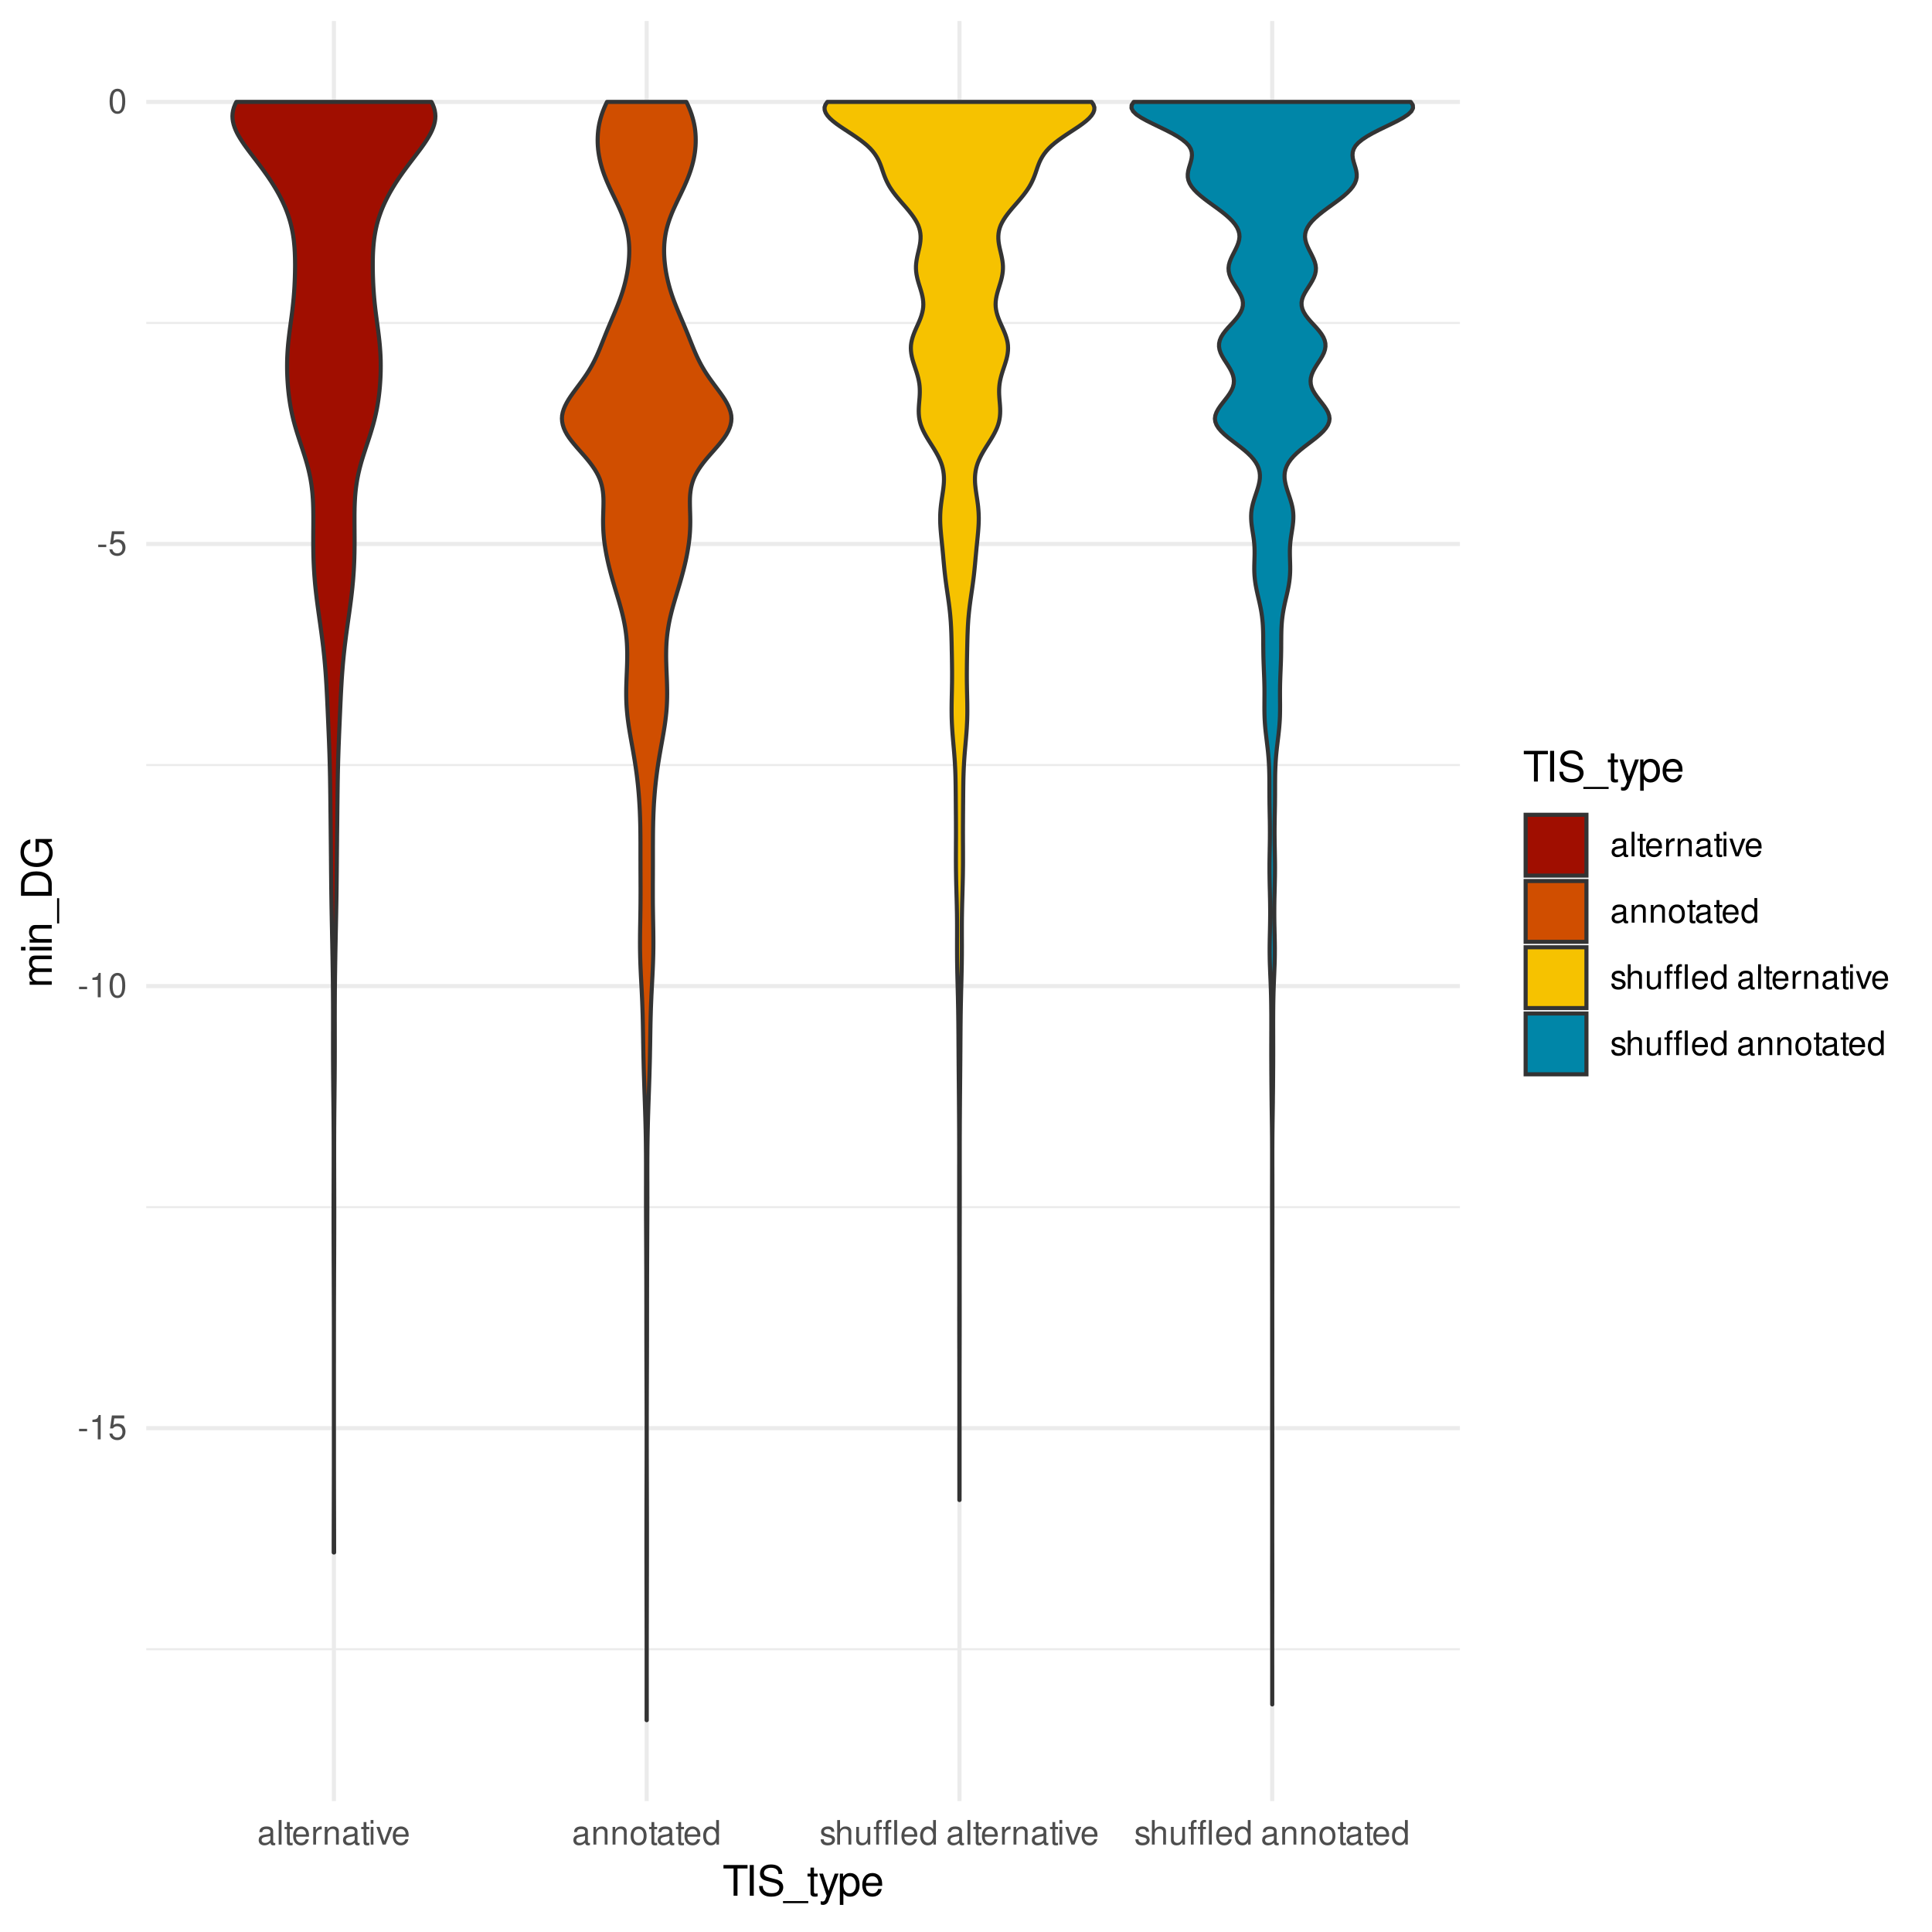 <?xml version="1.0" encoding="UTF-8"?>
<svg xmlns="http://www.w3.org/2000/svg" xmlns:xlink="http://www.w3.org/1999/xlink" width="504pt" height="504pt" viewBox="0 0 504 504" version="1.1">
<defs>
<g>
<symbol overflow="visible" id="glyph0-0">
<path style="stroke:none;" d=""/>
</symbol>
<symbol overflow="visible" id="glyph0-1">
<path style="stroke:none;" d="M 2.5 -2.75 L 0.406 -2.75 L 0.406 -2.109 L 2.5 -2.109 Z M 2.5 -2.75 "/>
</symbol>
<symbol overflow="visible" id="glyph0-2">
<path style="stroke:none;" d="M 2.281 -4.531 L 2.281 0 L 3.047 0 L 3.047 -6.359 L 2.547 -6.359 C 2.266 -5.391 2.094 -5.25 0.891 -5.094 L 0.891 -4.531 Z M 2.281 -4.531 "/>
</symbol>
<symbol overflow="visible" id="glyph0-3">
<path style="stroke:none;" d="M 4.188 -6.234 L 0.969 -6.234 L 0.5 -2.844 L 1.219 -2.844 C 1.578 -3.266 1.875 -3.422 2.359 -3.422 C 3.203 -3.422 3.719 -2.844 3.719 -1.922 C 3.719 -1.031 3.203 -0.484 2.359 -0.484 C 1.688 -0.484 1.266 -0.828 1.078 -1.531 L 0.312 -1.531 C 0.406 -1.016 0.5 -0.781 0.688 -0.547 C 1.031 -0.078 1.672 0.203 2.375 0.203 C 3.641 0.203 4.516 -0.719 4.516 -2.031 C 4.516 -3.266 3.688 -4.109 2.5 -4.109 C 2.062 -4.109 1.703 -4 1.344 -3.734 L 1.594 -5.469 L 4.188 -5.469 Z M 4.188 -6.234 "/>
</symbol>
<symbol overflow="visible" id="glyph0-4">
<path style="stroke:none;" d="M 2.422 -6.359 C 1.844 -6.359 1.312 -6.094 0.984 -5.672 C 0.578 -5.109 0.375 -4.25 0.375 -3.078 C 0.375 -0.938 1.078 0.203 2.422 0.203 C 3.734 0.203 4.453 -0.938 4.453 -3.031 C 4.453 -4.25 4.266 -5.078 3.859 -5.672 C 3.531 -6.109 3.016 -6.359 2.422 -6.359 Z M 2.422 -5.672 C 3.25 -5.672 3.672 -4.828 3.672 -3.094 C 3.672 -1.281 3.266 -0.438 2.406 -0.438 C 1.578 -0.438 1.172 -1.312 1.172 -3.062 C 1.172 -4.828 1.578 -5.672 2.422 -5.672 Z M 2.422 -5.672 "/>
</symbol>
<symbol overflow="visible" id="glyph0-5">
<path style="stroke:none;" d="M 4.703 -0.438 C 4.625 -0.406 4.594 -0.406 4.547 -0.406 C 4.297 -0.406 4.156 -0.547 4.156 -0.781 L 4.156 -3.484 C 4.156 -4.297 3.547 -4.734 2.422 -4.734 C 1.734 -4.734 1.203 -4.547 0.891 -4.203 C 0.672 -3.969 0.594 -3.703 0.578 -3.25 L 1.312 -3.25 C 1.375 -3.812 1.703 -4.062 2.391 -4.062 C 3.062 -4.062 3.422 -3.812 3.422 -3.375 L 3.422 -3.188 C 3.406 -2.875 3.25 -2.75 2.656 -2.672 C 1.625 -2.547 1.453 -2.5 1.172 -2.391 C 0.641 -2.156 0.375 -1.766 0.375 -1.156 C 0.375 -0.328 0.953 0.203 1.875 0.203 C 2.469 0.203 2.922 0 3.453 -0.469 C 3.5 0 3.734 0.203 4.203 0.203 C 4.359 0.203 4.453 0.188 4.703 0.125 Z M 3.422 -1.453 C 3.422 -1.203 3.359 -1.062 3.125 -0.859 C 2.828 -0.578 2.469 -0.438 2.047 -0.438 C 1.469 -0.438 1.141 -0.719 1.141 -1.172 C 1.141 -1.656 1.453 -1.906 2.25 -2.016 C 3.031 -2.125 3.172 -2.156 3.422 -2.281 Z M 3.422 -1.453 "/>
</symbol>
<symbol overflow="visible" id="glyph0-6">
<path style="stroke:none;" d="M 1.344 -6.406 L 0.594 -6.406 L 0.594 0 L 1.344 0 Z M 1.344 -6.406 "/>
</symbol>
<symbol overflow="visible" id="glyph0-7">
<path style="stroke:none;" d="M 2.234 -4.609 L 1.484 -4.609 L 1.484 -5.875 L 0.75 -5.875 L 0.75 -4.609 L 0.125 -4.609 L 0.125 -4.016 L 0.75 -4.016 L 0.75 -0.531 C 0.75 -0.047 1.062 0.203 1.641 0.203 C 1.828 0.203 1.984 0.188 2.234 0.141 L 2.234 -0.469 C 2.125 -0.453 2.031 -0.438 1.875 -0.438 C 1.562 -0.438 1.484 -0.531 1.484 -0.859 L 1.484 -4.016 L 2.234 -4.016 Z M 2.234 -4.609 "/>
</symbol>
<symbol overflow="visible" id="glyph0-8">
<path style="stroke:none;" d="M 4.516 -2.062 C 4.516 -2.766 4.453 -3.188 4.328 -3.531 C 4.031 -4.281 3.328 -4.734 2.469 -4.734 C 1.172 -4.734 0.359 -3.766 0.359 -2.25 C 0.359 -0.719 1.141 0.203 2.453 0.203 C 3.5 0.203 4.234 -0.391 4.422 -1.406 L 3.672 -1.406 C 3.469 -0.797 3.062 -0.469 2.469 -0.469 C 2 -0.469 1.609 -0.688 1.359 -1.078 C 1.188 -1.344 1.125 -1.594 1.125 -2.062 Z M 1.141 -2.656 C 1.203 -3.516 1.719 -4.062 2.453 -4.062 C 3.203 -4.062 3.719 -3.484 3.719 -2.656 Z M 1.141 -2.656 "/>
</symbol>
<symbol overflow="visible" id="glyph0-9">
<path style="stroke:none;" d="M 0.609 -4.609 L 0.609 0 L 1.344 0 L 1.344 -2.391 C 1.359 -3.5 1.812 -4 2.828 -3.969 L 2.828 -4.719 C 2.703 -4.734 2.625 -4.734 2.547 -4.734 C 2.062 -4.734 1.703 -4.453 1.281 -3.781 L 1.281 -4.609 Z M 0.609 -4.609 "/>
</symbol>
<symbol overflow="visible" id="glyph0-10">
<path style="stroke:none;" d="M 0.609 -4.609 L 0.609 0 L 1.359 0 L 1.359 -2.547 C 1.359 -3.484 1.844 -4.094 2.609 -4.094 C 3.188 -4.094 3.547 -3.75 3.547 -3.188 L 3.547 0 L 4.281 0 L 4.281 -3.484 C 4.281 -4.25 3.719 -4.734 2.828 -4.734 C 2.141 -4.734 1.703 -4.484 1.297 -3.828 L 1.297 -4.609 Z M 0.609 -4.609 "/>
</symbol>
<symbol overflow="visible" id="glyph0-11">
<path style="stroke:none;" d="M 1.312 -4.609 L 0.594 -4.609 L 0.594 0 L 1.312 0 Z M 1.312 -6.406 L 0.578 -6.406 L 0.578 -5.484 L 1.312 -5.484 Z M 1.312 -6.406 "/>
</symbol>
<symbol overflow="visible" id="glyph0-12">
<path style="stroke:none;" d="M 2.5 0 L 4.281 -4.609 L 3.453 -4.609 L 2.141 -0.875 L 0.922 -4.609 L 0.094 -4.609 L 1.703 0 Z M 2.5 0 "/>
</symbol>
<symbol overflow="visible" id="glyph0-13">
<path style="stroke:none;" d="M 2.391 -4.734 C 1.094 -4.734 0.312 -3.812 0.312 -2.266 C 0.312 -0.719 1.094 0.203 2.406 0.203 C 3.703 0.203 4.484 -0.719 4.484 -2.234 C 4.484 -3.828 3.734 -4.734 2.391 -4.734 Z M 2.406 -4.062 C 3.234 -4.062 3.719 -3.391 3.719 -2.25 C 3.719 -1.156 3.203 -0.469 2.406 -0.469 C 1.578 -0.469 1.078 -1.156 1.078 -2.266 C 1.078 -3.391 1.578 -4.062 2.406 -4.062 Z M 2.406 -4.062 "/>
</symbol>
<symbol overflow="visible" id="glyph0-14">
<path style="stroke:none;" d="M 4.359 -6.406 L 3.625 -6.406 L 3.625 -4.031 C 3.312 -4.5 2.828 -4.734 2.203 -4.734 C 1.016 -4.734 0.234 -3.781 0.234 -2.312 C 0.234 -0.75 0.984 0.203 2.234 0.203 C 2.875 0.203 3.312 -0.031 3.703 -0.609 L 3.703 0 L 4.359 0 Z M 2.328 -4.062 C 3.125 -4.062 3.625 -3.359 3.625 -2.25 C 3.625 -1.188 3.109 -0.484 2.344 -0.484 C 1.531 -0.484 1 -1.203 1 -2.266 C 1 -3.344 1.531 -4.062 2.328 -4.062 Z M 2.328 -4.062 "/>
</symbol>
<symbol overflow="visible" id="glyph0-15">
<path style="stroke:none;" d="M 3.859 -3.328 C 3.844 -4.234 3.25 -4.734 2.188 -4.734 C 1.109 -4.734 0.406 -4.188 0.406 -3.328 C 0.406 -2.609 0.781 -2.266 1.875 -2 L 2.562 -1.844 C 3.062 -1.719 3.266 -1.531 3.266 -1.203 C 3.266 -0.766 2.844 -0.469 2.203 -0.469 C 1.797 -0.469 1.469 -0.594 1.281 -0.781 C 1.172 -0.922 1.125 -1.047 1.078 -1.375 L 0.297 -1.375 C 0.328 -0.312 0.938 0.203 2.141 0.203 C 3.297 0.203 4.031 -0.375 4.031 -1.266 C 4.031 -1.938 3.656 -2.328 2.734 -2.547 L 2.031 -2.703 C 1.438 -2.844 1.172 -3.047 1.172 -3.375 C 1.172 -3.797 1.562 -4.062 2.156 -4.062 C 2.75 -4.062 3.062 -3.812 3.078 -3.328 Z M 3.859 -3.328 "/>
</symbol>
<symbol overflow="visible" id="glyph0-16">
<path style="stroke:none;" d="M 0.609 -6.406 L 0.609 0 L 1.344 0 L 1.344 -2.547 C 1.344 -3.484 1.844 -4.094 2.594 -4.094 C 2.844 -4.094 3.062 -4.031 3.25 -3.891 C 3.453 -3.734 3.547 -3.516 3.547 -3.188 L 3.547 0 L 4.281 0 L 4.281 -3.484 C 4.281 -4.25 3.719 -4.734 2.828 -4.734 C 2.172 -4.734 1.781 -4.547 1.344 -3.969 L 1.344 -6.406 Z M 0.609 -6.406 "/>
</symbol>
<symbol overflow="visible" id="glyph0-17">
<path style="stroke:none;" d="M 4.234 0 L 4.234 -4.609 L 3.516 -4.609 L 3.516 -2 C 3.516 -1.062 3.016 -0.438 2.25 -0.438 C 1.672 -0.438 1.297 -0.797 1.297 -1.344 L 1.297 -4.609 L 0.578 -4.609 L 0.578 -1.062 C 0.578 -0.297 1.141 0.203 2.047 0.203 C 2.719 0.203 3.156 -0.031 3.578 -0.641 L 3.578 0 Z M 4.234 0 "/>
</symbol>
<symbol overflow="visible" id="glyph0-18">
<path style="stroke:none;" d="M 2.266 -4.609 L 1.5 -4.609 L 1.5 -5.328 C 1.5 -5.641 1.672 -5.797 2.016 -5.797 C 2.078 -5.797 2.109 -5.797 2.266 -5.781 L 2.266 -6.391 C 2.109 -6.438 2 -6.438 1.859 -6.438 C 1.172 -6.438 0.781 -6.047 0.781 -5.391 L 0.781 -4.609 L 0.156 -4.609 L 0.156 -4.016 L 0.781 -4.016 L 0.781 0 L 1.5 0 L 1.5 -4.016 L 2.266 -4.016 Z M 4.719 -4.609 L 3.953 -4.609 L 3.953 -5.328 C 3.953 -5.641 4.109 -5.797 4.453 -5.797 C 4.516 -5.797 4.547 -5.797 4.719 -5.781 L 4.719 -6.391 C 4.547 -6.438 4.453 -6.438 4.297 -6.438 C 3.625 -6.438 3.219 -6.047 3.219 -5.391 L 3.219 -4.609 L 2.609 -4.609 L 2.609 -4.016 L 3.219 -4.016 L 3.219 0 L 3.953 0 L 3.953 -4.016 L 4.719 -4.016 Z M 6.234 -6.406 L 5.484 -6.406 L 5.484 0 L 6.234 0 Z M 6.234 -6.406 "/>
</symbol>
<symbol overflow="visible" id="glyph0-19">
<path style="stroke:none;" d=""/>
</symbol>
<symbol overflow="visible" id="glyph1-0">
<path style="stroke:none;" d=""/>
</symbol>
<symbol overflow="visible" id="glyph1-1">
<path style="stroke:none;" d="M 3.891 -7.109 L 6.516 -7.109 L 6.516 -8.016 L 0.234 -8.016 L 0.234 -7.109 L 2.875 -7.109 L 2.875 0 L 3.891 0 Z M 3.891 -7.109 "/>
</symbol>
<symbol overflow="visible" id="glyph1-2">
<path style="stroke:none;" d="M 2.141 -8.016 L 1.094 -8.016 L 1.094 0 L 2.141 0 Z M 2.141 -8.016 "/>
</symbol>
<symbol overflow="visible" id="glyph1-3">
<path style="stroke:none;" d="M 6.562 -5.672 C 6.562 -6.219 6.516 -6.375 6.344 -6.75 C 5.906 -7.672 4.969 -8.156 3.625 -8.156 C 1.859 -8.156 0.766 -7.25 0.766 -5.797 C 0.766 -4.812 1.281 -4.203 2.344 -3.922 L 4.328 -3.406 C 5.359 -3.141 5.812 -2.734 5.812 -2.094 C 5.812 -1.672 5.578 -1.234 5.234 -0.984 C 4.922 -0.766 4.406 -0.656 3.766 -0.656 C 2.875 -0.656 2.297 -0.859 1.906 -1.312 C 1.609 -1.672 1.484 -2.062 1.5 -2.547 L 0.531 -2.547 C 0.531 -1.812 0.688 -1.328 1 -0.891 C 1.547 -0.125 2.469 0.25 3.703 0.25 C 4.656 0.25 5.438 0.031 5.953 -0.359 C 6.484 -0.797 6.828 -1.5 6.828 -2.203 C 6.828 -3.188 6.219 -3.922 5.125 -4.219 L 3.109 -4.75 C 2.141 -5.016 1.797 -5.328 1.797 -5.938 C 1.797 -6.75 2.516 -7.297 3.594 -7.297 C 4.859 -7.297 5.578 -6.719 5.594 -5.672 Z M 6.562 -5.672 "/>
</symbol>
<symbol overflow="visible" id="glyph1-4">
<path style="stroke:none;" d="M 6.359 1.391 L -0.234 1.391 L -0.234 1.938 L 6.359 1.938 Z M 6.359 1.391 "/>
</symbol>
<symbol overflow="visible" id="glyph1-5">
<path style="stroke:none;" d="M 2.797 -5.766 L 1.844 -5.766 L 1.844 -7.344 L 0.938 -7.344 L 0.938 -5.766 L 0.156 -5.766 L 0.156 -5.016 L 0.938 -5.016 L 0.938 -0.656 C 0.938 -0.062 1.328 0.25 2.047 0.25 C 2.281 0.25 2.484 0.234 2.797 0.172 L 2.797 -0.594 C 2.656 -0.562 2.547 -0.547 2.359 -0.547 C 1.953 -0.547 1.844 -0.656 1.844 -1.062 L 1.844 -5.016 L 2.797 -5.016 Z M 2.797 -5.766 "/>
</symbol>
<symbol overflow="visible" id="glyph1-6">
<path style="stroke:none;" d="M 4.266 -5.766 L 2.672 -1.281 L 1.203 -5.766 L 0.219 -5.766 L 2.172 0.016 L 1.812 0.938 C 1.656 1.344 1.469 1.5 1.078 1.5 C 0.922 1.5 0.797 1.469 0.594 1.438 L 0.594 2.25 C 0.781 2.359 0.969 2.391 1.203 2.391 C 1.5 2.391 1.828 2.297 2.062 2.125 C 2.359 1.906 2.516 1.672 2.688 1.203 L 5.266 -5.766 Z M 4.266 -5.766 "/>
</symbol>
<symbol overflow="visible" id="glyph1-7">
<path style="stroke:none;" d="M 0.594 2.391 L 1.516 2.391 L 1.516 -0.609 C 2 -0.016 2.547 0.25 3.281 0.25 C 4.781 0.25 5.75 -0.953 5.75 -2.781 C 5.75 -4.719 4.812 -5.922 3.281 -5.922 C 2.5 -5.922 1.875 -5.578 1.438 -4.891 L 1.438 -5.766 L 0.594 -5.766 Z M 3.125 -5.078 C 4.141 -5.078 4.797 -4.188 4.797 -2.812 C 4.797 -1.5 4.125 -0.609 3.125 -0.609 C 2.141 -0.609 1.516 -1.484 1.516 -2.844 C 1.516 -4.188 2.141 -5.078 3.125 -5.078 Z M 3.125 -5.078 "/>
</symbol>
<symbol overflow="visible" id="glyph1-8">
<path style="stroke:none;" d="M 5.641 -2.578 C 5.641 -3.453 5.578 -3.984 5.406 -4.406 C 5.031 -5.359 4.156 -5.922 3.078 -5.922 C 1.469 -5.922 0.438 -4.703 0.438 -2.812 C 0.438 -0.906 1.438 0.25 3.062 0.25 C 4.375 0.25 5.297 -0.5 5.516 -1.75 L 4.594 -1.75 C 4.344 -0.984 3.828 -0.594 3.094 -0.594 C 2.516 -0.594 2.016 -0.859 1.703 -1.344 C 1.484 -1.672 1.406 -2 1.391 -2.578 Z M 1.422 -3.328 C 1.5 -4.391 2.141 -5.078 3.062 -5.078 C 4 -5.078 4.656 -4.359 4.656 -3.328 Z M 1.422 -3.328 "/>
</symbol>
<symbol overflow="visible" id="glyph2-0">
<path style="stroke:none;" d=""/>
</symbol>
<symbol overflow="visible" id="glyph2-1">
<path style="stroke:none;" d="M -5.766 -0.766 L 0 -0.766 L 0 -1.688 L -3.625 -1.688 C -4.453 -1.688 -5.125 -2.297 -5.125 -3.047 C -5.125 -3.734 -4.703 -4.109 -3.969 -4.109 L 0 -4.109 L 0 -5.031 L -3.625 -5.031 C -4.453 -5.031 -5.125 -5.641 -5.125 -6.391 C -5.125 -7.062 -4.703 -7.453 -3.969 -7.453 L 0 -7.453 L 0 -8.375 L -4.328 -8.375 C -5.359 -8.375 -5.922 -7.781 -5.922 -6.703 C -5.922 -5.938 -5.703 -5.484 -5.047 -4.938 C -5.672 -4.594 -5.922 -4.141 -5.922 -3.391 C -5.922 -2.625 -5.641 -2.094 -4.953 -1.609 L -5.766 -1.609 Z M -5.766 -0.766 "/>
</symbol>
<symbol overflow="visible" id="glyph2-2">
<path style="stroke:none;" d="M -5.766 -1.656 L -5.766 -0.734 L 0 -0.734 L 0 -1.656 Z M -8.016 -1.656 L -8.016 -0.719 L -6.859 -0.719 L -6.859 -1.656 Z M -8.016 -1.656 "/>
</symbol>
<symbol overflow="visible" id="glyph2-3">
<path style="stroke:none;" d="M -5.766 -0.766 L 0 -0.766 L 0 -1.688 L -3.172 -1.688 C -4.359 -1.688 -5.125 -2.312 -5.125 -3.25 C -5.125 -3.984 -4.688 -4.438 -4 -4.438 L 0 -4.438 L 0 -5.359 L -4.359 -5.359 C -5.312 -5.359 -5.922 -4.641 -5.922 -3.531 C -5.922 -2.672 -5.594 -2.125 -4.797 -1.609 L -5.766 -1.609 Z M -5.766 -0.766 "/>
</symbol>
<symbol overflow="visible" id="glyph2-4">
<path style="stroke:none;" d="M 1.391 -6.359 L 1.391 0.234 L 1.938 0.234 L 1.938 -6.359 Z M 1.391 -6.359 "/>
</symbol>
<symbol overflow="visible" id="glyph2-5">
<path style="stroke:none;" d="M 0 -0.984 L 0 -4.062 C 0 -6.094 -1.516 -7.344 -4.016 -7.344 C -6.5 -7.344 -8.016 -6.109 -8.016 -4.062 L -8.016 -0.984 Z M -0.906 -2 L -7.109 -2 L -7.109 -3.891 C -7.109 -5.484 -6.047 -6.312 -4 -6.312 C -1.969 -6.312 -0.906 -5.484 -0.906 -3.891 Z M -0.906 -2 "/>
</symbol>
<symbol overflow="visible" id="glyph2-6">
<path style="stroke:none;" d="M -4.234 -7.797 L -4.234 -4.453 L -3.328 -4.453 L -3.328 -6.891 L -3.109 -6.891 C -1.688 -6.891 -0.656 -5.844 -0.656 -4.375 C -0.656 -3.562 -0.953 -2.828 -1.469 -2.359 C -2.031 -1.828 -2.984 -1.5 -3.984 -1.5 C -5.953 -1.5 -7.25 -2.625 -7.25 -4.328 C -7.25 -5.547 -6.625 -6.422 -5.594 -6.641 L -5.594 -7.688 C -7.219 -7.406 -8.156 -6.172 -8.156 -4.328 C -8.156 -3.359 -7.891 -2.562 -7.375 -1.938 C -6.609 -1 -5.375 -0.484 -3.922 -0.484 C -1.469 -0.484 0.25 -1.984 0.25 -4.156 C 0.25 -5.25 -0.156 -6.109 -1.016 -6.891 L 0.047 -7.156 L 0.047 -7.797 Z M -4.234 -7.797 "/>
</symbol>
</g>
<clipPath id="clip1">
  <path d="M 38.152 429 L 380.844 429 L 380.844 431 L 38.152 431 Z M 38.152 429 "/>
</clipPath>
<clipPath id="clip2">
  <path d="M 38.152 314 L 380.844 314 L 380.844 316 L 38.152 316 Z M 38.152 314 "/>
</clipPath>
<clipPath id="clip3">
  <path d="M 38.152 199 L 380.844 199 L 380.844 200 L 38.152 200 Z M 38.152 199 "/>
</clipPath>
<clipPath id="clip4">
  <path d="M 38.152 83 L 380.844 83 L 380.844 85 L 38.152 85 Z M 38.152 83 "/>
</clipPath>
<clipPath id="clip5">
  <path d="M 38.152 372 L 380.844 372 L 380.844 374 L 38.152 374 Z M 38.152 372 "/>
</clipPath>
<clipPath id="clip6">
  <path d="M 38.152 256 L 380.844 256 L 380.844 258 L 38.152 258 Z M 38.152 256 "/>
</clipPath>
<clipPath id="clip7">
  <path d="M 38.152 141 L 380.844 141 L 380.844 143 L 38.152 143 Z M 38.152 141 "/>
</clipPath>
<clipPath id="clip8">
  <path d="M 38.152 26 L 380.844 26 L 380.844 28 L 38.152 28 Z M 38.152 26 "/>
</clipPath>
<clipPath id="clip9">
  <path d="M 86 5.48 L 88 5.48 L 88 469.852 L 86 469.852 Z M 86 5.48 "/>
</clipPath>
<clipPath id="clip10">
  <path d="M 168 5.48 L 170 5.48 L 170 469.852 L 168 469.852 Z M 168 5.48 "/>
</clipPath>
<clipPath id="clip11">
  <path d="M 249 5.48 L 251 5.48 L 251 469.852 L 249 469.852 Z M 249 5.48 "/>
</clipPath>
<clipPath id="clip12">
  <path d="M 331 5.48 L 333 5.48 L 333 469.852 L 331 469.852 Z M 331 5.48 "/>
</clipPath>
</defs>
<g id="surface141">
<rect x="0" y="0" width="504" height="504" style="fill:rgb(100%,100%,100%);fill-opacity:1;stroke:none;"/>
<g clip-path="url(#clip1)" clip-rule="nonzero">
<path style="fill:none;stroke-width:0.533;stroke-linecap:butt;stroke-linejoin:round;stroke:rgb(92.157%,92.157%,92.157%);stroke-opacity:1;stroke-miterlimit:10;" d="M 38.152 430.23 L 380.844 430.23 "/>
</g>
<g clip-path="url(#clip2)" clip-rule="nonzero">
<path style="fill:none;stroke-width:0.533;stroke-linecap:butt;stroke-linejoin:round;stroke:rgb(92.157%,92.157%,92.157%);stroke-opacity:1;stroke-miterlimit:10;" d="M 38.152 314.906 L 380.844 314.906 "/>
</g>
<g clip-path="url(#clip3)" clip-rule="nonzero">
<path style="fill:none;stroke-width:0.533;stroke-linecap:butt;stroke-linejoin:round;stroke:rgb(92.157%,92.157%,92.157%);stroke-opacity:1;stroke-miterlimit:10;" d="M 38.152 199.578 L 380.844 199.578 "/>
</g>
<g clip-path="url(#clip4)" clip-rule="nonzero">
<path style="fill:none;stroke-width:0.533;stroke-linecap:butt;stroke-linejoin:round;stroke:rgb(92.157%,92.157%,92.157%);stroke-opacity:1;stroke-miterlimit:10;" d="M 38.152 84.25 L 380.844 84.25 "/>
</g>
<g clip-path="url(#clip5)" clip-rule="nonzero">
<path style="fill:none;stroke-width:1.067;stroke-linecap:butt;stroke-linejoin:round;stroke:rgb(92.157%,92.157%,92.157%);stroke-opacity:1;stroke-miterlimit:10;" d="M 38.152 372.57 L 380.844 372.57 "/>
</g>
<g clip-path="url(#clip6)" clip-rule="nonzero">
<path style="fill:none;stroke-width:1.067;stroke-linecap:butt;stroke-linejoin:round;stroke:rgb(92.157%,92.157%,92.157%);stroke-opacity:1;stroke-miterlimit:10;" d="M 38.152 257.242 L 380.844 257.242 "/>
</g>
<g clip-path="url(#clip7)" clip-rule="nonzero">
<path style="fill:none;stroke-width:1.067;stroke-linecap:butt;stroke-linejoin:round;stroke:rgb(92.157%,92.157%,92.157%);stroke-opacity:1;stroke-miterlimit:10;" d="M 38.152 141.914 L 380.844 141.914 "/>
</g>
<g clip-path="url(#clip8)" clip-rule="nonzero">
<path style="fill:none;stroke-width:1.067;stroke-linecap:butt;stroke-linejoin:round;stroke:rgb(92.157%,92.157%,92.157%);stroke-opacity:1;stroke-miterlimit:10;" d="M 38.152 26.586 L 380.844 26.586 "/>
</g>
<g clip-path="url(#clip9)" clip-rule="nonzero">
<path style="fill:none;stroke-width:1.067;stroke-linecap:butt;stroke-linejoin:round;stroke:rgb(92.157%,92.157%,92.157%);stroke-opacity:1;stroke-miterlimit:10;" d="M 87.105 469.848 L 87.105 5.48 "/>
</g>
<g clip-path="url(#clip10)" clip-rule="nonzero">
<path style="fill:none;stroke-width:1.067;stroke-linecap:butt;stroke-linejoin:round;stroke:rgb(92.157%,92.157%,92.157%);stroke-opacity:1;stroke-miterlimit:10;" d="M 168.699 469.848 L 168.699 5.48 "/>
</g>
<g clip-path="url(#clip11)" clip-rule="nonzero">
<path style="fill:none;stroke-width:1.067;stroke-linecap:butt;stroke-linejoin:round;stroke:rgb(92.157%,92.157%,92.157%);stroke-opacity:1;stroke-miterlimit:10;" d="M 250.293 469.848 L 250.293 5.48 "/>
</g>
<g clip-path="url(#clip12)" clip-rule="nonzero">
<path style="fill:none;stroke-width:1.067;stroke-linecap:butt;stroke-linejoin:round;stroke:rgb(92.157%,92.157%,92.157%);stroke-opacity:1;stroke-miterlimit:10;" d="M 331.887 469.848 L 331.887 5.48 "/>
</g>
<path style="fill-rule:nonzero;fill:rgb(62.745%,5.49%,0%);fill-opacity:1;stroke-width:1.067;stroke-linecap:round;stroke-linejoin:round;stroke:rgb(20%,20%,20%);stroke-opacity:1;stroke-miterlimit:10;" d="M 87.055 404.992 L 87.055 402.031 L 87.059 401.289 L 87.059 399.809 L 87.062 399.07 L 87.062 398.328 L 87.066 397.59 L 87.066 396.848 L 87.07 396.105 L 87.07 395.367 L 87.074 394.625 L 87.074 393.887 L 87.078 393.145 L 87.078 392.406 L 87.082 391.664 L 87.082 390.922 L 87.086 390.184 L 87.086 389.441 L 87.09 388.703 L 87.09 387.961 L 87.094 387.223 L 87.094 385.738 L 87.098 385 L 87.098 383.52 L 87.102 382.777 L 87.102 379.816 L 87.105 379.074 L 87.105 349.453 L 87.102 348.715 L 87.102 345.75 L 87.098 345.012 L 87.098 343.531 L 87.094 342.789 L 87.094 341.309 L 87.09 340.566 L 87.09 339.828 L 87.086 339.086 L 87.086 338.348 L 87.082 337.605 L 87.078 336.867 L 87.078 336.125 L 87.074 335.383 L 87.07 334.645 L 87.07 333.902 L 87.066 333.164 L 87.062 332.422 L 87.059 331.684 L 87.059 330.941 L 87.055 330.199 L 87.051 329.461 L 87.047 328.719 L 87.047 327.98 L 87.043 327.238 L 87.039 326.5 L 87.039 325.758 L 87.035 325.016 L 87.031 324.277 L 87.031 323.535 L 87.027 322.797 L 87.027 322.055 L 87.023 321.316 L 87.023 319.832 L 87.02 319.094 L 87.02 313.91 L 87.023 313.168 L 87.023 311.688 L 87.027 310.945 L 87.027 309.465 L 87.031 308.727 L 87.031 307.984 L 87.035 307.246 L 87.035 306.504 L 87.039 305.762 L 87.039 305.023 L 87.043 304.281 L 87.043 302.062 L 87.047 301.32 L 87.047 299.098 L 87.043 298.359 L 87.043 297.617 L 87.039 296.879 L 87.039 296.137 L 87.035 295.395 L 87.031 294.656 L 87.027 293.914 L 87.023 293.176 L 87.02 292.434 L 87.012 291.695 L 87.008 290.953 L 87 290.211 L 86.996 289.473 L 86.988 288.73 L 86.98 287.992 L 86.973 287.25 L 86.965 286.512 L 86.949 285.027 L 86.941 284.289 L 86.934 283.547 L 86.93 282.809 L 86.922 282.066 L 86.914 281.328 L 86.91 280.586 L 86.902 279.844 L 86.898 279.105 L 86.895 278.363 L 86.891 277.625 L 86.887 276.883 L 86.883 276.145 L 86.883 275.402 L 86.879 274.66 L 86.879 269.477 L 86.883 268.738 L 86.883 263.555 L 86.879 262.812 L 86.879 262.074 L 86.875 261.332 L 86.871 260.594 L 86.863 259.109 L 86.855 258.371 L 86.852 257.629 L 86.844 256.891 L 86.828 255.406 L 86.816 254.668 L 86.809 253.926 L 86.797 253.188 L 86.785 252.445 L 86.773 251.707 L 86.75 250.223 L 86.738 249.484 L 86.723 248.742 L 86.711 248.004 L 86.695 247.262 L 86.684 246.523 L 86.652 245.039 L 86.637 244.301 L 86.621 243.559 L 86.609 242.82 L 86.594 242.078 L 86.578 241.34 L 86.547 239.855 L 86.535 239.117 L 86.52 238.375 L 86.508 237.637 L 86.492 236.895 L 86.48 236.156 L 86.457 234.672 L 86.445 233.934 L 86.434 233.191 L 86.426 232.453 L 86.414 231.711 L 86.406 230.973 L 86.391 229.488 L 86.383 228.75 L 86.375 228.008 L 86.367 227.27 L 86.359 226.527 L 86.355 225.789 L 86.34 224.305 L 86.336 223.566 L 86.328 222.824 L 86.32 222.086 L 86.316 221.344 L 86.309 220.605 L 86.293 219.121 L 86.285 218.383 L 86.277 217.641 L 86.27 216.902 L 86.262 216.16 L 86.254 215.422 L 86.238 213.938 L 86.23 213.199 L 86.223 212.457 L 86.211 211.719 L 86.203 210.977 L 86.195 210.238 L 86.18 208.754 L 86.172 208.016 L 86.164 207.273 L 86.152 206.535 L 86.145 205.793 L 86.133 205.051 L 86.121 204.312 L 86.109 203.57 L 86.098 202.832 L 86.082 202.09 L 86.066 201.352 L 86.035 199.867 L 86.016 199.129 L 85.996 198.387 L 85.973 197.648 L 85.949 196.906 L 85.926 196.168 L 85.871 194.684 L 85.844 193.945 L 85.816 193.203 L 85.785 192.465 L 85.754 191.723 L 85.723 190.984 L 85.66 189.5 L 85.629 188.762 L 85.598 188.02 L 85.566 187.281 L 85.531 186.539 L 85.5 185.801 L 85.469 185.059 L 85.434 184.316 L 85.398 183.578 L 85.367 182.836 L 85.332 182.098 L 85.293 181.355 L 85.258 180.617 L 85.219 179.875 L 85.176 179.133 L 85.133 178.395 L 85.086 177.652 L 85.039 176.914 L 84.988 176.172 L 84.938 175.434 L 84.82 173.949 L 84.758 173.211 L 84.691 172.469 L 84.621 171.73 L 84.547 170.988 L 84.469 170.25 L 84.305 168.766 L 84.215 168.027 L 84.125 167.285 L 84.031 166.547 L 83.934 165.805 L 83.836 165.066 L 83.633 163.582 L 83.531 162.844 L 83.426 162.102 L 83.32 161.363 L 83.219 160.621 L 83.113 159.883 L 82.91 158.398 L 82.812 157.66 L 82.715 156.918 L 82.621 156.18 L 82.531 155.438 L 82.445 154.699 L 82.363 153.957 L 82.285 153.215 L 82.211 152.477 L 82.145 151.734 L 82.082 150.996 L 82.023 150.254 L 81.973 149.512 L 81.926 148.773 L 81.883 148.031 L 81.848 147.293 L 81.816 146.551 L 81.789 145.812 L 81.766 145.07 L 81.75 144.328 L 81.738 143.59 L 81.727 142.848 L 81.723 142.109 L 81.719 141.367 L 81.719 139.887 L 81.723 139.145 L 81.727 138.406 L 81.734 137.664 L 81.738 136.926 L 81.742 136.184 L 81.742 134.703 L 81.734 133.961 L 81.727 133.223 L 81.711 132.48 L 81.688 131.742 L 81.66 131 L 81.621 130.262 L 81.57 129.52 L 81.512 128.777 L 81.438 128.039 L 81.355 127.297 L 81.258 126.559 L 81.145 125.816 L 81.02 125.078 L 80.879 124.336 L 80.723 123.594 L 80.555 122.855 L 80.375 122.113 L 80.18 121.375 L 79.973 120.633 L 79.758 119.895 L 79.531 119.152 L 79.297 118.41 L 79.059 117.672 L 78.816 116.93 L 78.57 116.191 L 78.324 115.449 L 78.078 114.711 L 77.602 113.227 L 77.371 112.488 L 77.152 111.746 L 76.938 111.008 L 76.734 110.266 L 76.539 109.527 L 76.359 108.785 L 76.191 108.043 L 76.035 107.305 L 75.887 106.562 L 75.75 105.824 L 75.629 105.082 L 75.516 104.344 L 75.414 103.602 L 75.32 102.859 L 75.238 102.121 L 75.164 101.379 L 75.102 100.641 L 75.047 99.898 L 75 99.16 L 74.961 98.418 L 74.93 97.676 L 74.906 96.938 L 74.895 96.195 L 74.891 95.457 L 74.898 94.715 L 74.91 93.973 L 74.934 93.234 L 74.969 92.492 L 75.012 91.754 L 75.062 91.012 L 75.121 90.273 L 75.188 89.531 L 75.266 88.789 L 75.348 88.051 L 75.434 87.309 L 75.527 86.57 L 75.621 85.828 L 75.723 85.09 L 75.82 84.348 L 75.922 83.605 L 76.02 82.867 L 76.117 82.125 L 76.211 81.387 L 76.301 80.645 L 76.383 79.906 L 76.461 79.164 L 76.535 78.422 L 76.605 77.684 L 76.664 76.941 L 76.723 76.203 L 76.77 75.461 L 76.816 74.723 L 76.887 73.238 L 76.914 72.5 L 76.934 71.758 L 76.953 71.02 L 76.965 70.277 L 76.973 69.539 L 76.973 68.797 L 76.965 68.055 L 76.953 67.316 L 76.93 66.574 L 76.902 65.836 L 76.859 65.094 L 76.809 64.355 L 76.742 63.613 L 76.668 62.871 L 76.574 62.133 L 76.465 61.391 L 76.34 60.652 L 76.195 59.91 L 76.031 59.172 L 75.852 58.43 L 75.652 57.688 L 75.426 56.949 L 75.184 56.207 L 74.922 55.469 L 74.641 54.727 L 74.336 53.988 L 74.008 53.246 L 73.664 52.504 L 73.301 51.766 L 72.918 51.023 L 72.516 50.285 L 72.094 49.543 L 71.652 48.805 L 71.195 48.062 L 70.723 47.32 L 70.23 46.582 L 69.727 45.84 L 69.203 45.102 L 68.672 44.359 L 68.125 43.621 L 67.57 42.879 L 67.012 42.137 L 66.445 41.398 L 65.879 40.656 L 65.316 39.918 L 64.758 39.176 L 64.211 38.434 L 63.684 37.695 L 63.184 36.953 L 62.707 36.215 L 62.262 35.473 L 61.855 34.734 L 61.504 33.992 L 61.207 33.25 L 60.965 32.512 L 60.785 31.77 L 60.672 31.031 L 60.633 30.289 L 60.68 29.551 L 60.809 28.809 L 61.012 28.066 L 61.293 27.328 L 61.652 26.586 L 112.559 26.586 L 112.922 27.328 L 113.203 28.066 L 113.406 28.809 L 113.531 29.551 L 113.582 30.289 L 113.543 31.031 L 113.43 31.77 L 113.25 32.512 L 113.008 33.25 L 112.711 33.992 L 112.355 34.734 L 111.949 35.473 L 111.508 36.215 L 111.031 36.953 L 110.527 37.695 L 110.004 38.434 L 109.457 39.176 L 108.898 39.918 L 108.336 40.656 L 107.77 41.398 L 107.203 42.137 L 106.641 42.879 L 106.09 43.621 L 105.543 44.359 L 105.008 45.102 L 104.488 45.84 L 103.98 46.582 L 103.492 47.32 L 103.02 48.062 L 102.562 48.805 L 102.121 49.543 L 101.695 50.285 L 101.297 51.023 L 100.914 51.766 L 100.551 52.504 L 100.203 53.246 L 99.879 53.988 L 99.574 54.727 L 99.293 55.469 L 99.031 56.207 L 98.785 56.949 L 98.562 57.688 L 98.359 58.43 L 98.18 59.172 L 98.02 59.91 L 97.875 60.652 L 97.75 61.391 L 97.637 62.133 L 97.547 62.871 L 97.469 63.613 L 97.406 64.355 L 97.352 65.094 L 97.312 65.836 L 97.281 66.574 L 97.262 67.316 L 97.25 68.055 L 97.242 68.797 L 97.242 69.539 L 97.25 70.277 L 97.262 71.02 L 97.277 71.758 L 97.301 72.5 L 97.328 73.238 L 97.359 73.98 L 97.398 74.723 L 97.441 75.461 L 97.492 76.203 L 97.547 76.941 L 97.609 77.684 L 97.676 78.422 L 97.75 79.164 L 97.832 79.906 L 97.914 80.645 L 98.004 81.387 L 98.098 82.125 L 98.195 82.867 L 98.293 83.605 L 98.391 84.348 L 98.492 85.09 L 98.59 85.828 L 98.688 86.57 L 98.781 87.309 L 98.867 88.051 L 98.949 88.789 L 99.027 89.531 L 99.094 90.273 L 99.152 91.012 L 99.203 91.754 L 99.246 92.492 L 99.281 93.234 L 99.305 93.973 L 99.316 94.715 L 99.32 95.457 L 99.316 96.195 L 99.305 96.938 L 99.285 97.676 L 99.254 98.418 L 99.215 99.16 L 99.168 99.898 L 99.113 100.641 L 99.051 101.379 L 98.977 102.121 L 98.891 102.859 L 98.801 103.602 L 98.699 104.344 L 98.586 105.082 L 98.461 105.824 L 98.328 106.562 L 98.18 107.305 L 98.023 108.043 L 97.852 108.785 L 97.672 109.527 L 97.48 110.266 L 97.277 111.008 L 97.062 111.746 L 96.84 112.488 L 96.613 113.227 L 96.375 113.969 L 96.133 114.711 L 95.891 115.449 L 95.645 116.191 L 95.398 116.93 L 95.156 117.672 L 94.918 118.41 L 94.684 119.152 L 94.457 119.895 L 94.238 120.633 L 94.035 121.375 L 93.84 122.113 L 93.66 122.855 L 93.488 123.594 L 93.336 124.336 L 93.191 125.078 L 93.07 125.816 L 92.957 126.559 L 92.859 127.297 L 92.773 128.039 L 92.703 128.777 L 92.641 129.52 L 92.594 130.262 L 92.555 131 L 92.523 131.742 L 92.5 132.48 L 92.488 133.223 L 92.477 133.961 L 92.473 134.703 L 92.473 136.184 L 92.477 136.926 L 92.48 137.664 L 92.484 138.406 L 92.488 139.145 L 92.496 140.629 L 92.496 141.367 L 92.492 142.109 L 92.484 142.848 L 92.477 143.59 L 92.465 144.328 L 92.426 145.812 L 92.398 146.551 L 92.367 147.293 L 92.332 148.031 L 92.289 148.773 L 92.242 149.512 L 92.133 150.996 L 92.07 151.734 L 92 152.477 L 91.93 153.215 L 91.852 153.957 L 91.77 154.699 L 91.684 155.438 L 91.594 156.18 L 91.5 156.918 L 91.402 157.66 L 91.305 158.398 L 91.102 159.883 L 90.996 160.621 L 90.891 161.363 L 90.785 162.102 L 90.684 162.844 L 90.578 163.582 L 90.375 165.066 L 90.277 165.805 L 90.184 166.547 L 90.09 167.285 L 89.996 168.027 L 89.91 168.766 L 89.746 170.25 L 89.668 170.988 L 89.594 171.73 L 89.523 172.469 L 89.457 173.211 L 89.395 173.949 L 89.277 175.434 L 89.223 176.172 L 89.172 176.914 L 89.125 177.652 L 89.082 178.395 L 89.039 179.133 L 88.996 179.875 L 88.957 180.617 L 88.918 181.355 L 88.883 182.098 L 88.848 182.836 L 88.812 183.578 L 88.781 184.316 L 88.746 185.059 L 88.715 185.801 L 88.68 186.539 L 88.648 187.281 L 88.617 188.02 L 88.586 188.762 L 88.551 189.5 L 88.488 190.984 L 88.457 191.723 L 88.43 192.465 L 88.398 193.203 L 88.371 193.945 L 88.34 194.684 L 88.316 195.426 L 88.289 196.168 L 88.266 196.906 L 88.242 197.648 L 88.219 198.387 L 88.199 199.129 L 88.18 199.867 L 88.16 200.609 L 88.145 201.352 L 88.129 202.09 L 88.117 202.832 L 88.102 203.57 L 88.09 204.312 L 88.082 205.051 L 88.07 205.793 L 88.062 206.535 L 88.051 207.273 L 88.043 208.016 L 88.035 208.754 L 88.027 209.496 L 88.016 210.238 L 88.008 210.977 L 88 211.719 L 87.992 212.457 L 87.984 213.199 L 87.977 213.938 L 87.961 215.422 L 87.953 216.16 L 87.945 216.902 L 87.934 217.641 L 87.926 218.383 L 87.922 219.121 L 87.906 220.605 L 87.898 221.344 L 87.891 222.086 L 87.887 222.824 L 87.879 223.566 L 87.871 224.305 L 87.867 225.047 L 87.859 225.789 L 87.852 226.527 L 87.848 227.27 L 87.84 228.008 L 87.832 228.75 L 87.824 229.488 L 87.809 230.973 L 87.801 231.711 L 87.789 232.453 L 87.781 233.191 L 87.77 233.934 L 87.758 234.672 L 87.734 236.156 L 87.719 236.895 L 87.707 237.637 L 87.695 238.375 L 87.68 239.117 L 87.664 239.855 L 87.652 240.598 L 87.637 241.34 L 87.621 242.078 L 87.605 242.82 L 87.59 243.559 L 87.574 244.301 L 87.562 245.039 L 87.531 246.523 L 87.516 247.262 L 87.504 248.004 L 87.488 248.742 L 87.477 249.484 L 87.465 250.223 L 87.449 250.965 L 87.438 251.707 L 87.426 252.445 L 87.418 253.188 L 87.406 253.926 L 87.395 254.668 L 87.387 255.406 L 87.371 256.891 L 87.363 257.629 L 87.355 258.371 L 87.352 259.109 L 87.344 260.594 L 87.34 261.332 L 87.336 262.074 L 87.332 262.812 L 87.332 264.293 L 87.328 265.035 L 87.328 266.516 L 87.332 267.258 L 87.332 270.219 L 87.336 270.961 L 87.336 273.922 L 87.332 274.66 L 87.332 275.402 L 87.328 276.145 L 87.328 276.883 L 87.324 277.625 L 87.32 278.363 L 87.316 279.105 L 87.309 279.844 L 87.301 281.328 L 87.293 282.066 L 87.285 282.809 L 87.277 283.547 L 87.27 284.289 L 87.262 285.027 L 87.258 285.77 L 87.25 286.512 L 87.242 287.25 L 87.234 287.992 L 87.227 288.73 L 87.219 289.473 L 87.211 290.211 L 87.207 290.953 L 87.199 291.695 L 87.195 292.434 L 87.191 293.176 L 87.184 293.914 L 87.18 294.656 L 87.18 295.395 L 87.172 296.879 L 87.172 297.617 L 87.168 298.359 L 87.168 302.801 L 87.172 303.543 L 87.172 304.281 L 87.176 305.023 L 87.176 306.504 L 87.18 307.246 L 87.18 307.984 L 87.184 308.727 L 87.184 309.465 L 87.188 310.207 L 87.188 311.688 L 87.191 312.43 L 87.191 314.648 L 87.195 315.391 L 87.195 317.613 L 87.191 318.352 L 87.191 320.574 L 87.188 321.316 L 87.188 322.055 L 87.184 322.797 L 87.184 323.535 L 87.18 324.277 L 87.18 325.016 L 87.172 326.5 L 87.172 327.238 L 87.168 327.98 L 87.164 328.719 L 87.164 329.461 L 87.16 330.199 L 87.152 331.684 L 87.148 332.422 L 87.148 333.164 L 87.145 333.902 L 87.141 334.645 L 87.141 335.383 L 87.133 336.867 L 87.133 337.605 L 87.129 338.348 L 87.125 339.086 L 87.125 339.828 L 87.121 340.566 L 87.121 342.051 L 87.117 342.789 L 87.117 344.27 L 87.113 345.012 L 87.113 347.234 L 87.109 347.973 L 87.109 355.379 L 87.105 356.117 L 87.105 372.41 L 87.109 373.152 L 87.109 380.555 L 87.113 381.297 L 87.113 383.52 L 87.117 384.258 L 87.117 385.738 L 87.121 386.48 L 87.121 387.961 L 87.125 388.703 L 87.125 389.441 L 87.129 390.184 L 87.129 390.922 L 87.133 391.664 L 87.133 392.406 L 87.137 393.145 L 87.137 393.887 L 87.141 394.625 L 87.141 395.367 L 87.145 396.105 L 87.145 396.848 L 87.148 397.59 L 87.148 398.328 L 87.152 399.07 L 87.152 399.809 L 87.156 400.551 L 87.156 402.773 L 87.16 403.512 L 87.16 404.992 Z M 87.055 404.992 "/>
<path style="fill-rule:nonzero;fill:rgb(81.569%,30.588%,0%);fill-opacity:1;stroke-width:1.067;stroke-linecap:round;stroke-linejoin:round;stroke:rgb(20%,20%,20%);stroke-opacity:1;stroke-miterlimit:10;" d="M 168.68 448.742 L 168.68 447.09 L 168.684 446.262 L 168.684 441.305 L 168.688 440.48 L 168.688 429.742 L 168.684 428.914 L 168.684 426.438 L 168.68 425.609 L 168.68 424.785 L 168.676 423.957 L 168.676 422.305 L 168.672 421.48 L 168.672 420.652 L 168.668 419.828 L 168.668 419 L 168.664 418.176 L 168.664 417.348 L 168.66 416.523 L 168.66 415.695 L 168.656 414.871 L 168.656 414.043 L 168.652 413.219 L 168.652 412.391 L 168.648 411.566 L 168.648 409.914 L 168.645 409.086 L 168.645 408.262 L 168.641 407.434 L 168.641 404.957 L 168.637 404.129 L 168.637 400 L 168.641 399.172 L 168.641 396.695 L 168.645 395.867 L 168.645 394.215 L 168.648 393.391 L 168.648 392.566 L 168.652 391.738 L 168.652 390.914 L 168.656 390.086 L 168.656 389.262 L 168.66 388.434 L 168.66 387.609 L 168.664 386.781 L 168.668 385.957 L 168.668 385.129 L 168.672 384.305 L 168.672 383.477 L 168.676 382.652 L 168.676 381.824 L 168.68 381 L 168.68 379.348 L 168.684 378.52 L 168.684 376.043 L 168.688 375.215 L 168.688 372.738 L 168.684 371.91 L 168.684 369.434 L 168.68 368.605 L 168.68 367.781 L 168.676 366.953 L 168.676 366.129 L 168.672 365.301 L 168.668 364.477 L 168.668 363.648 L 168.664 362.824 L 168.66 361.996 L 168.656 361.172 L 168.656 360.344 L 168.652 359.52 L 168.648 358.691 L 168.645 357.867 L 168.641 357.039 L 168.641 356.215 L 168.637 355.387 L 168.633 354.562 L 168.629 353.734 L 168.629 352.91 L 168.625 352.082 L 168.625 351.258 L 168.621 350.434 L 168.621 348.781 L 168.617 347.953 L 168.617 345.477 L 168.613 344.648 L 168.613 340.52 L 168.609 339.691 L 168.609 337.215 L 168.605 336.387 L 168.605 335.562 L 168.602 334.734 L 168.602 333.91 L 168.598 333.082 L 168.594 332.258 L 168.594 331.43 L 168.59 330.605 L 168.586 329.777 L 168.582 328.953 L 168.582 328.125 L 168.578 327.301 L 168.574 326.473 L 168.57 325.648 L 168.566 324.82 L 168.562 323.996 L 168.559 323.168 L 168.555 322.344 L 168.551 321.516 L 168.547 320.691 L 168.543 319.863 L 168.539 319.039 L 168.535 318.211 L 168.531 317.387 L 168.531 316.559 L 168.527 315.734 L 168.527 314.906 L 168.523 314.082 L 168.523 309.949 L 168.527 309.125 L 168.527 303.344 L 168.523 302.516 L 168.52 301.691 L 168.516 300.863 L 168.508 300.039 L 168.5 299.211 L 168.492 298.387 L 168.48 297.559 L 168.469 296.734 L 168.453 295.906 L 168.438 295.082 L 168.418 294.254 L 168.398 293.43 L 168.375 292.602 L 168.355 291.777 L 168.328 290.949 L 168.305 290.125 L 168.277 289.297 L 168.25 288.473 L 168.223 287.645 L 168.195 286.82 L 168.168 285.992 L 168.137 285.168 L 168.109 284.34 L 168.082 283.516 L 168.055 282.688 L 168.027 281.863 L 168 281.035 L 167.973 280.211 L 167.949 279.383 L 167.926 278.559 L 167.906 277.73 L 167.887 276.906 L 167.867 276.078 L 167.848 275.254 L 167.832 274.426 L 167.816 273.602 L 167.805 272.773 L 167.789 271.949 L 167.777 271.121 L 167.762 270.297 L 167.75 269.469 L 167.734 268.645 L 167.719 267.816 L 167.703 266.992 L 167.684 266.164 L 167.645 264.516 L 167.617 263.688 L 167.59 262.863 L 167.559 262.035 L 167.527 261.211 L 167.492 260.383 L 167.453 259.559 L 167.414 258.73 L 167.371 257.906 L 167.328 257.078 L 167.285 256.254 L 167.242 255.426 L 167.199 254.602 L 167.16 253.773 L 167.121 252.949 L 167.086 252.121 L 167.055 251.297 L 167.027 250.469 L 167.004 249.645 L 166.988 248.816 L 166.973 247.992 L 166.965 247.164 L 166.961 246.34 L 166.961 245.512 L 166.965 244.688 L 166.969 243.859 L 166.98 243.035 L 166.992 242.207 L 167.004 241.383 L 167.02 240.555 L 167.031 239.73 L 167.047 238.902 L 167.059 238.078 L 167.07 237.25 L 167.078 236.426 L 167.086 235.598 L 167.09 234.773 L 167.094 233.945 L 167.098 233.121 L 167.098 231.469 L 167.094 230.641 L 167.09 229.816 L 167.09 228.988 L 167.086 228.164 L 167.082 227.336 L 167.078 226.512 L 167.078 224.859 L 167.074 224.031 L 167.074 219.902 L 167.07 219.078 L 167.066 218.25 L 167.059 217.426 L 167.047 216.598 L 167.035 215.773 L 167.02 214.945 L 166.996 214.121 L 166.973 213.293 L 166.941 212.469 L 166.91 211.641 L 166.871 210.816 L 166.824 209.988 L 166.773 209.164 L 166.719 208.336 L 166.656 207.512 L 166.59 206.684 L 166.516 205.859 L 166.438 205.031 L 166.352 204.207 L 166.258 203.379 L 166.16 202.555 L 166.055 201.727 L 165.941 200.902 L 165.824 200.074 L 165.699 199.25 L 165.57 198.422 L 165.434 197.598 L 165.293 196.77 L 165.152 195.945 L 165.004 195.117 L 164.855 194.293 L 164.707 193.465 L 164.559 192.641 L 164.414 191.812 L 164.273 190.988 L 164.137 190.16 L 164.008 189.336 L 163.891 188.508 L 163.781 187.684 L 163.684 186.855 L 163.602 186.031 L 163.527 185.203 L 163.465 184.379 L 163.418 183.551 L 163.387 182.727 L 163.367 181.898 L 163.359 181.074 L 163.359 180.25 L 163.371 179.422 L 163.391 178.598 L 163.418 177.77 L 163.449 176.945 L 163.48 176.117 L 163.516 175.293 L 163.547 174.465 L 163.578 173.641 L 163.602 172.812 L 163.617 171.988 L 163.625 171.16 L 163.625 170.336 L 163.609 169.508 L 163.582 168.684 L 163.543 167.855 L 163.484 167.031 L 163.41 166.203 L 163.32 165.379 L 163.211 164.551 L 163.086 163.727 L 162.941 162.898 L 162.781 162.074 L 162.605 161.246 L 162.414 160.422 L 162.211 159.594 L 161.992 158.77 L 161.766 157.941 L 161.531 157.117 L 161.289 156.289 L 161.043 155.465 L 160.793 154.637 L 160.543 153.812 L 160.297 152.984 L 160.055 152.16 L 159.812 151.332 L 159.582 150.508 L 159.355 149.68 L 159.141 148.855 L 158.93 148.027 L 158.73 147.203 L 158.543 146.375 L 158.367 145.551 L 158.199 144.723 L 158.047 143.898 L 157.906 143.07 L 157.777 142.246 L 157.664 141.418 L 157.566 140.594 L 157.488 139.766 L 157.426 138.941 L 157.379 138.117 L 157.348 137.289 L 157.332 136.465 L 157.328 135.637 L 157.344 134.812 L 157.363 133.984 L 157.387 133.16 L 157.41 132.332 L 157.426 131.508 L 157.43 130.68 L 157.41 129.855 L 157.359 129.027 L 157.273 128.203 L 157.141 127.375 L 156.961 126.551 L 156.723 125.723 L 156.426 124.898 L 156.055 124.07 L 155.617 123.246 L 155.117 122.418 L 154.559 121.594 L 153.949 120.766 L 153.289 119.941 L 152.594 119.113 L 151.871 118.289 L 151.141 117.461 L 150.418 116.637 L 149.719 115.809 L 149.055 114.984 L 148.438 114.156 L 147.898 113.332 L 147.445 112.504 L 147.082 111.68 L 146.816 110.852 L 146.652 110.027 L 146.59 109.199 L 146.641 108.375 L 146.809 107.547 L 147.066 106.723 L 147.414 105.895 L 147.832 105.07 L 148.316 104.242 L 148.852 103.418 L 149.434 102.59 L 150.035 101.766 L 150.648 100.938 L 151.262 100.113 L 151.867 99.285 L 152.453 98.461 L 153.016 97.633 L 153.543 96.809 L 154.039 95.98 L 154.504 95.156 L 154.941 94.332 L 155.348 93.504 L 155.734 92.68 L 156.094 91.852 L 156.441 91.027 L 156.777 90.199 L 157.109 89.375 L 157.438 88.547 L 157.77 87.723 L 158.102 86.895 L 158.438 86.07 L 158.781 85.242 L 159.129 84.418 L 159.48 83.59 L 159.832 82.766 L 160.184 81.938 L 160.527 81.113 L 160.867 80.285 L 161.199 79.461 L 161.516 78.633 L 161.82 77.809 L 162.109 76.98 L 162.383 76.156 L 162.633 75.328 L 162.867 74.504 L 163.082 73.676 L 163.277 72.852 L 163.453 72.023 L 163.613 71.199 L 163.75 70.371 L 163.871 69.547 L 163.969 68.719 L 164.047 67.895 L 164.109 67.066 L 164.145 66.242 L 164.16 65.414 L 164.145 64.59 L 164.105 63.762 L 164.039 62.938 L 163.941 62.109 L 163.816 61.285 L 163.664 60.457 L 163.473 59.633 L 163.25 58.805 L 162.996 57.98 L 162.715 57.152 L 162.41 56.328 L 162.078 55.5 L 161.727 54.676 L 161.355 53.848 L 160.973 53.023 L 160.578 52.199 L 160.184 51.371 L 159.785 50.547 L 159.391 49.719 L 159.008 48.895 L 158.637 48.066 L 158.281 47.242 L 157.945 46.414 L 157.625 45.59 L 157.332 44.762 L 157.062 43.938 L 156.824 43.109 L 156.613 42.285 L 156.426 41.457 L 156.266 40.633 L 156.137 39.805 L 156.031 38.98 L 155.961 38.152 L 155.918 37.328 L 155.906 36.5 L 155.926 35.676 L 155.973 34.848 L 156.051 34.023 L 156.164 33.195 L 156.312 32.371 L 156.5 31.543 L 156.719 30.719 L 156.973 29.891 L 157.262 29.066 L 157.586 28.238 L 157.945 27.414 L 158.34 26.586 L 179.059 26.586 L 179.453 27.414 L 179.812 28.238 L 180.137 29.066 L 180.426 29.891 L 180.68 30.719 L 180.902 31.543 L 181.086 32.371 L 181.238 33.195 L 181.352 34.023 L 181.43 34.848 L 181.477 35.676 L 181.492 36.5 L 181.48 37.328 L 181.441 38.152 L 181.367 38.98 L 181.266 39.805 L 181.133 40.633 L 180.977 41.457 L 180.789 42.285 L 180.574 43.109 L 180.336 43.938 L 180.066 44.762 L 179.773 45.59 L 179.457 46.414 L 179.121 47.242 L 178.766 48.066 L 178.395 48.895 L 178.008 49.719 L 177.617 50.547 L 177.219 51.371 L 176.82 52.199 L 176.43 53.023 L 176.047 53.848 L 175.672 54.676 L 175.32 55.5 L 174.992 56.328 L 174.684 57.152 L 174.406 57.98 L 174.152 58.805 L 173.93 59.633 L 173.738 60.457 L 173.582 61.285 L 173.457 62.109 L 173.363 62.938 L 173.293 63.762 L 173.254 64.59 L 173.242 65.414 L 173.254 66.242 L 173.293 67.066 L 173.352 67.895 L 173.434 68.719 L 173.531 69.547 L 173.648 70.371 L 173.785 71.199 L 173.945 72.023 L 174.125 72.852 L 174.32 73.676 L 174.535 74.504 L 174.766 75.328 L 175.02 76.156 L 175.289 76.98 L 175.578 77.809 L 175.883 78.633 L 176.203 79.461 L 176.531 80.285 L 176.871 81.113 L 177.219 81.938 L 177.57 82.766 L 177.922 83.59 L 178.27 84.418 L 178.617 85.242 L 178.961 86.07 L 179.301 86.895 L 179.633 87.723 L 179.961 88.547 L 180.289 89.375 L 180.621 90.199 L 180.957 91.027 L 181.305 91.852 L 181.668 92.68 L 182.051 93.504 L 182.461 94.332 L 182.895 95.156 L 183.363 95.98 L 183.859 96.809 L 184.387 97.633 L 184.949 98.461 L 185.535 99.285 L 186.137 100.113 L 186.75 100.938 L 187.363 101.766 L 187.969 102.59 L 188.547 103.418 L 189.086 104.242 L 189.57 105.07 L 189.988 105.895 L 190.332 106.723 L 190.594 107.547 L 190.762 108.375 L 190.809 109.199 L 190.75 110.027 L 190.586 110.852 L 190.316 111.68 L 189.953 112.504 L 189.5 113.332 L 188.961 114.156 L 188.348 114.984 L 187.684 115.809 L 186.98 116.637 L 186.262 117.461 L 185.531 118.289 L 184.809 119.113 L 184.109 119.941 L 183.453 120.766 L 182.84 121.594 L 182.281 122.418 L 181.781 123.246 L 181.344 124.07 L 180.973 124.898 L 180.676 125.723 L 180.441 126.551 L 180.258 127.375 L 180.129 128.203 L 180.039 129.027 L 179.988 129.855 L 179.973 130.68 L 179.977 131.508 L 179.992 132.332 L 180.012 133.16 L 180.039 133.984 L 180.059 134.812 L 180.07 135.637 L 180.07 136.465 L 180.055 137.289 L 180.023 138.117 L 179.977 138.941 L 179.914 139.766 L 179.832 140.594 L 179.734 141.418 L 179.621 142.246 L 179.492 143.07 L 179.352 143.898 L 179.199 144.723 L 179.035 145.551 L 178.859 146.375 L 178.668 147.203 L 178.469 148.027 L 178.262 148.855 L 178.043 149.68 L 177.82 150.508 L 177.586 151.332 L 177.348 152.16 L 177.102 152.984 L 176.855 153.812 L 176.605 154.637 L 176.359 155.465 L 176.113 156.289 L 175.871 157.117 L 175.633 157.941 L 175.406 158.77 L 175.191 159.594 L 174.988 160.422 L 174.793 161.246 L 174.617 162.074 L 174.457 162.898 L 174.316 163.727 L 174.191 164.551 L 174.082 165.379 L 173.992 166.203 L 173.914 167.031 L 173.855 167.855 L 173.816 168.684 L 173.789 169.508 L 173.777 170.336 L 173.773 171.16 L 173.781 171.988 L 173.801 172.812 L 173.824 173.641 L 173.852 174.465 L 173.887 175.293 L 173.918 176.117 L 173.953 176.945 L 173.984 177.77 L 174.008 178.598 L 174.027 179.422 L 174.039 180.25 L 174.043 181.074 L 174.031 181.898 L 174.012 182.727 L 173.98 183.551 L 173.934 184.379 L 173.875 185.203 L 173.801 186.031 L 173.715 186.855 L 173.617 187.684 L 173.508 188.508 L 173.391 189.336 L 173.262 190.16 L 173.125 190.988 L 172.984 191.812 L 172.84 192.641 L 172.695 193.465 L 172.543 194.293 L 172.395 195.117 L 172.25 195.945 L 172.105 196.77 L 171.965 197.598 L 171.832 198.422 L 171.699 199.25 L 171.574 200.074 L 171.457 200.902 L 171.348 201.727 L 171.242 202.555 L 171.145 203.379 L 171.051 204.207 L 170.965 205.031 L 170.883 205.859 L 170.812 206.684 L 170.746 207.512 L 170.684 208.336 L 170.625 209.164 L 170.574 209.988 L 170.531 210.816 L 170.492 211.641 L 170.457 212.469 L 170.43 213.293 L 170.402 214.121 L 170.383 214.945 L 170.367 215.773 L 170.352 216.598 L 170.344 217.426 L 170.336 218.25 L 170.332 219.078 L 170.328 219.902 L 170.324 220.73 L 170.324 225.684 L 170.32 226.512 L 170.316 227.336 L 170.316 228.164 L 170.312 228.988 L 170.309 229.816 L 170.305 230.641 L 170.305 233.945 L 170.309 234.773 L 170.312 235.598 L 170.32 236.426 L 170.332 237.25 L 170.344 238.078 L 170.355 238.902 L 170.367 239.73 L 170.383 240.555 L 170.395 241.383 L 170.41 242.207 L 170.422 243.035 L 170.43 243.859 L 170.438 244.688 L 170.441 245.512 L 170.441 246.34 L 170.438 247.164 L 170.426 247.992 L 170.414 248.816 L 170.395 249.645 L 170.371 250.469 L 170.344 251.297 L 170.312 252.121 L 170.277 252.949 L 170.238 253.773 L 170.199 254.602 L 170.156 255.426 L 170.113 256.254 L 170.07 257.078 L 170.027 257.906 L 169.988 258.73 L 169.945 259.559 L 169.91 260.383 L 169.875 261.211 L 169.84 262.035 L 169.809 262.863 L 169.781 263.688 L 169.758 264.516 L 169.734 265.34 L 169.715 266.164 L 169.695 266.992 L 169.68 267.816 L 169.664 268.645 L 169.652 269.469 L 169.637 270.297 L 169.625 271.121 L 169.613 271.949 L 169.598 272.773 L 169.582 273.602 L 169.566 274.426 L 169.551 275.254 L 169.535 276.078 L 169.516 276.906 L 169.496 277.73 L 169.473 278.559 L 169.449 279.383 L 169.426 280.211 L 169.402 281.035 L 169.375 281.863 L 169.348 282.688 L 169.32 283.516 L 169.293 284.34 L 169.262 285.168 L 169.234 285.992 L 169.207 286.82 L 169.176 287.645 L 169.148 288.473 L 169.121 289.297 L 169.098 290.125 L 169.07 290.949 L 169.047 291.777 L 169.023 292.602 L 169.004 293.43 L 168.984 294.254 L 168.965 295.082 L 168.949 295.906 L 168.934 296.734 L 168.922 297.559 L 168.91 298.387 L 168.898 299.211 L 168.891 300.039 L 168.887 300.863 L 168.879 301.691 L 168.875 302.516 L 168.875 303.344 L 168.871 304.168 L 168.871 307.473 L 168.875 308.301 L 168.875 311.602 L 168.879 312.43 L 168.875 313.254 L 168.875 315.734 L 168.871 316.559 L 168.867 317.387 L 168.867 318.211 L 168.863 319.039 L 168.859 319.863 L 168.855 320.691 L 168.852 321.516 L 168.848 322.344 L 168.844 323.168 L 168.84 323.996 L 168.836 324.82 L 168.832 325.648 L 168.828 326.473 L 168.824 327.301 L 168.82 328.125 L 168.816 328.953 L 168.812 329.777 L 168.809 330.605 L 168.809 331.43 L 168.805 332.258 L 168.801 333.082 L 168.801 333.91 L 168.797 334.734 L 168.797 335.562 L 168.793 336.387 L 168.793 338.039 L 168.789 338.867 L 168.789 342.172 L 168.785 342.996 L 168.785 347.129 L 168.781 347.953 L 168.781 349.605 L 168.777 350.434 L 168.777 351.258 L 168.773 352.082 L 168.773 352.91 L 168.77 353.734 L 168.766 354.562 L 168.766 355.387 L 168.762 356.215 L 168.758 357.039 L 168.754 357.867 L 168.75 358.691 L 168.75 359.52 L 168.746 360.344 L 168.742 361.172 L 168.738 361.996 L 168.734 362.824 L 168.734 363.648 L 168.73 364.477 L 168.727 365.301 L 168.727 366.129 L 168.723 366.953 L 168.723 367.781 L 168.719 368.605 L 168.719 370.258 L 168.715 371.086 L 168.715 377.695 L 168.719 378.52 L 168.719 380.172 L 168.723 381 L 168.723 381.824 L 168.727 382.652 L 168.727 383.477 L 168.73 384.305 L 168.73 385.129 L 168.734 385.957 L 168.738 386.781 L 168.738 387.609 L 168.742 388.434 L 168.742 389.262 L 168.746 390.086 L 168.746 390.914 L 168.75 391.738 L 168.75 392.566 L 168.754 393.391 L 168.754 394.215 L 168.758 395.043 L 168.758 396.695 L 168.762 397.52 L 168.762 405.781 L 168.758 406.609 L 168.758 408.262 L 168.754 409.086 L 168.754 410.738 L 168.75 411.566 L 168.75 412.391 L 168.746 413.219 L 168.746 414.043 L 168.742 414.871 L 168.742 415.695 L 168.738 416.523 L 168.738 417.348 L 168.734 418.176 L 168.734 419 L 168.73 419.828 L 168.73 420.652 L 168.727 421.48 L 168.727 423.133 L 168.723 423.957 L 168.723 424.785 L 168.719 425.609 L 168.719 427.262 L 168.715 428.09 L 168.715 431.395 L 168.711 432.219 L 168.711 437.176 L 168.715 438 L 168.715 442.957 L 168.719 443.785 L 168.719 448.742 Z M 168.68 448.742 "/>
<path style="fill-rule:nonzero;fill:rgb(96.471%,76.078%,0%);fill-opacity:1;stroke-width:1.067;stroke-linecap:round;stroke-linejoin:round;stroke:rgb(20%,20%,20%);stroke-opacity:1;stroke-miterlimit:10;" d="M 250.27 391.305 L 250.27 386.309 L 250.266 385.594 L 250.266 375.602 L 250.27 374.887 L 250.27 360.613 L 250.266 359.898 L 250.266 357.758 L 250.262 357.043 L 250.262 355.617 L 250.258 354.902 L 250.258 354.188 L 250.254 353.477 L 250.254 352.047 L 250.25 351.336 L 250.25 350.621 L 250.246 349.906 L 250.246 348.48 L 250.242 347.766 L 250.242 344.91 L 250.238 344.195 L 250.238 341.344 L 250.242 340.629 L 250.242 331.352 L 250.238 330.637 L 250.238 327.781 L 250.234 327.066 L 250.234 324.926 L 250.23 324.211 L 250.23 322.07 L 250.227 321.359 L 250.227 319.215 L 250.223 318.504 L 250.223 315.648 L 250.219 314.934 L 250.219 304.227 L 250.223 303.516 L 250.223 299.23 L 250.219 298.52 L 250.219 297.09 L 250.215 296.379 L 250.211 295.664 L 250.211 294.949 L 250.207 294.234 L 250.203 293.523 L 250.195 292.094 L 250.191 291.383 L 250.188 290.668 L 250.18 289.953 L 250.176 289.238 L 250.172 288.527 L 250.164 287.812 L 250.16 287.098 L 250.156 286.387 L 250.141 284.957 L 250.137 284.242 L 250.129 283.531 L 250.125 282.816 L 250.117 282.102 L 250.109 281.391 L 250.105 280.676 L 250.09 279.246 L 250.086 278.535 L 250.078 277.82 L 250.074 277.105 L 250.07 276.395 L 250.062 275.68 L 250.055 274.25 L 250.051 273.539 L 250.043 272.824 L 250.039 272.109 L 250.035 271.398 L 250.027 269.969 L 250.02 269.254 L 250.016 268.543 L 250.008 267.828 L 250.004 267.113 L 249.996 266.402 L 249.984 265.688 L 249.977 264.973 L 249.965 264.258 L 249.957 263.547 L 249.941 262.832 L 249.93 262.117 L 249.914 261.406 L 249.902 260.691 L 249.887 259.977 L 249.867 259.262 L 249.852 258.551 L 249.832 257.836 L 249.816 257.121 L 249.797 256.406 L 249.781 255.695 L 249.762 254.98 L 249.746 254.266 L 249.73 253.555 L 249.719 252.84 L 249.703 252.125 L 249.695 251.41 L 249.684 250.699 L 249.676 249.984 L 249.672 249.27 L 249.668 248.559 L 249.664 247.844 L 249.664 244.988 L 249.668 244.273 L 249.668 241.418 L 249.664 240.707 L 249.66 239.992 L 249.652 239.277 L 249.645 238.566 L 249.633 237.852 L 249.617 237.137 L 249.605 236.422 L 249.586 235.711 L 249.57 234.996 L 249.551 234.281 L 249.531 233.57 L 249.473 231.426 L 249.453 230.715 L 249.422 229.285 L 249.41 228.574 L 249.387 227.145 L 249.379 226.43 L 249.375 225.719 L 249.367 224.289 L 249.367 222.863 L 249.371 222.148 L 249.371 221.434 L 249.375 220.723 L 249.375 220.008 L 249.379 219.293 L 249.383 218.582 L 249.383 216.438 L 249.379 215.727 L 249.379 215.012 L 249.375 214.297 L 249.371 213.586 L 249.367 212.871 L 249.359 212.156 L 249.355 211.441 L 249.348 210.73 L 249.344 210.016 L 249.336 209.301 L 249.332 208.59 L 249.328 207.875 L 249.312 206.445 L 249.305 205.734 L 249.297 205.02 L 249.285 204.305 L 249.273 203.594 L 249.258 202.879 L 249.238 202.164 L 249.215 201.449 L 249.188 200.738 L 249.117 199.309 L 249.074 198.598 L 249.027 197.883 L 248.918 196.453 L 248.859 195.742 L 248.734 194.312 L 248.672 193.602 L 248.609 192.887 L 248.492 191.457 L 248.441 190.746 L 248.395 190.031 L 248.352 189.316 L 248.316 188.605 L 248.289 187.891 L 248.266 187.176 L 248.254 186.461 L 248.246 185.75 L 248.242 185.035 L 248.246 184.32 L 248.254 183.609 L 248.277 182.18 L 248.293 181.465 L 248.309 180.754 L 248.324 180.039 L 248.336 179.324 L 248.348 178.613 L 248.359 177.898 L 248.367 176.469 L 248.367 175.043 L 248.359 174.328 L 248.352 173.617 L 248.344 172.902 L 248.32 171.473 L 248.309 170.762 L 248.277 169.332 L 248.266 168.621 L 248.25 167.906 L 248.211 166.477 L 248.191 165.766 L 248.168 165.051 L 248.137 164.336 L 248.105 163.625 L 248.066 162.91 L 248.023 162.195 L 247.969 161.48 L 247.91 160.77 L 247.844 160.055 L 247.77 159.34 L 247.688 158.629 L 247.508 157.199 L 247.406 156.484 L 247.309 155.773 L 247.203 155.059 L 247.102 154.344 L 246.996 153.633 L 246.895 152.918 L 246.797 152.203 L 246.703 151.488 L 246.613 150.777 L 246.449 149.348 L 246.375 148.637 L 246.305 147.922 L 246.172 146.492 L 246.105 145.781 L 246.043 145.066 L 245.977 144.352 L 245.91 143.641 L 245.77 142.211 L 245.695 141.496 L 245.625 140.785 L 245.551 140.07 L 245.484 139.355 L 245.422 138.645 L 245.363 137.93 L 245.316 137.215 L 245.281 136.5 L 245.262 135.789 L 245.262 135.074 L 245.273 134.359 L 245.305 133.648 L 245.355 132.934 L 245.422 132.219 L 245.504 131.504 L 245.598 130.793 L 245.699 130.078 L 245.809 129.363 L 245.914 128.652 L 246.02 127.938 L 246.109 127.223 L 246.184 126.508 L 246.234 125.797 L 246.254 125.082 L 246.238 124.367 L 246.184 123.656 L 246.09 122.941 L 245.949 122.227 L 245.766 121.512 L 245.531 120.801 L 245.246 120.086 L 244.918 119.371 L 244.551 118.66 L 244.152 117.945 L 243.73 117.23 L 243.289 116.516 L 242.836 115.805 L 242.383 115.09 L 241.945 114.375 L 241.527 113.664 L 241.137 112.949 L 240.781 112.234 L 240.473 111.52 L 240.207 110.809 L 240.004 110.094 L 239.848 109.379 L 239.742 108.668 L 239.684 107.953 L 239.664 107.238 L 239.68 106.523 L 239.719 105.812 L 239.773 105.098 L 239.832 104.383 L 239.891 103.672 L 239.93 102.957 L 239.949 102.242 L 239.941 101.527 L 239.902 100.816 L 239.824 100.102 L 239.703 99.387 L 239.551 98.676 L 239.363 97.961 L 239.156 97.246 L 238.926 96.531 L 238.691 95.82 L 238.453 95.105 L 238.227 94.391 L 238.023 93.68 L 237.855 92.965 L 237.727 92.25 L 237.645 91.535 L 237.613 90.824 L 237.641 90.109 L 237.734 89.395 L 237.883 88.684 L 238.082 87.969 L 238.328 87.254 L 238.605 86.539 L 238.91 85.828 L 239.551 84.398 L 239.859 83.688 L 240.141 82.973 L 240.387 82.258 L 240.586 81.543 L 240.738 80.832 L 240.836 80.117 L 240.867 79.402 L 240.836 78.691 L 240.754 77.977 L 240.621 77.262 L 240.453 76.547 L 240.254 75.836 L 240.039 75.121 L 239.812 74.406 L 239.594 73.691 L 239.395 72.98 L 239.227 72.266 L 239.09 71.551 L 238.996 70.84 L 238.949 70.125 L 238.949 69.41 L 239 68.695 L 239.094 67.984 L 239.219 67.27 L 239.367 66.555 L 239.531 65.844 L 239.699 65.129 L 239.859 64.414 L 239.996 63.699 L 240.094 62.988 L 240.148 62.273 L 240.152 61.559 L 240.09 60.848 L 239.965 60.133 L 239.77 59.418 L 239.5 58.703 L 239.156 57.992 L 238.742 57.277 L 238.273 56.562 L 237.754 55.852 L 237.195 55.137 L 236.602 54.422 L 235.988 53.707 L 235.363 52.996 L 234.75 52.281 L 234.148 51.566 L 233.574 50.855 L 233.031 50.141 L 232.531 49.426 L 232.07 48.711 L 231.668 48 L 231.309 47.285 L 230.992 46.57 L 230.707 45.859 L 230.449 45.145 L 230.203 44.43 L 229.961 43.715 L 229.703 43.004 L 229.41 42.289 L 229.07 41.574 L 228.668 40.863 L 228.195 40.148 L 227.641 39.434 L 226.996 38.719 L 226.258 38.008 L 225.414 37.293 L 224.488 36.578 L 223.492 35.867 L 222.445 35.152 L 221.367 34.438 L 220.277 33.723 L 219.207 33.012 L 218.199 32.297 L 217.285 31.582 L 216.492 30.871 L 215.855 30.156 L 215.395 29.441 L 215.133 28.727 L 215.098 28.016 L 215.332 27.301 L 215.82 26.586 L 284.766 26.586 L 285.254 27.301 L 285.492 28.016 L 285.453 28.727 L 285.195 29.441 L 284.734 30.156 L 284.094 30.871 L 283.305 31.582 L 282.391 32.297 L 281.383 33.012 L 280.312 33.723 L 279.223 34.438 L 278.141 35.152 L 277.094 35.867 L 276.098 36.578 L 275.176 37.293 L 274.332 38.008 L 273.59 38.719 L 272.945 39.434 L 272.391 40.148 L 271.918 40.863 L 271.516 41.574 L 271.176 42.289 L 270.887 43.004 L 270.625 43.715 L 270.141 45.145 L 269.879 45.859 L 269.598 46.57 L 269.277 47.285 L 268.922 48 L 268.516 48.711 L 268.059 49.426 L 267.555 50.141 L 267.016 50.855 L 266.438 51.566 L 265.84 52.281 L 265.223 52.996 L 264.602 53.707 L 263.984 54.422 L 263.395 55.137 L 262.832 55.852 L 262.312 56.562 L 261.844 57.277 L 261.434 57.992 L 261.086 58.703 L 260.816 59.418 L 260.621 60.133 L 260.496 60.848 L 260.438 61.559 L 260.438 62.273 L 260.492 62.988 L 260.59 63.699 L 260.727 64.414 L 260.887 65.129 L 261.055 65.844 L 261.219 66.555 L 261.367 67.27 L 261.496 67.984 L 261.586 68.695 L 261.637 69.41 L 261.637 70.125 L 261.59 70.84 L 261.496 71.551 L 261.363 72.266 L 261.191 72.98 L 260.992 73.691 L 260.773 74.406 L 260.551 75.121 L 260.332 75.836 L 260.133 76.547 L 259.965 77.262 L 259.832 77.977 L 259.75 78.691 L 259.719 79.402 L 259.754 80.117 L 259.848 80.832 L 260 81.543 L 260.203 82.258 L 260.449 82.973 L 260.73 83.688 L 261.035 84.398 L 261.359 85.113 L 261.676 85.828 L 261.98 86.539 L 262.262 87.254 L 262.504 87.969 L 262.703 88.684 L 262.855 89.395 L 262.945 90.109 L 262.973 90.824 L 262.945 91.535 L 262.863 92.25 L 262.734 92.965 L 262.562 93.68 L 262.359 94.391 L 262.137 95.105 L 261.898 95.82 L 261.66 96.531 L 261.434 97.246 L 261.223 97.961 L 261.039 98.676 L 260.883 99.387 L 260.766 100.102 L 260.688 100.816 L 260.645 101.527 L 260.637 102.242 L 260.656 102.957 L 260.699 103.672 L 260.754 104.383 L 260.816 105.098 L 260.871 105.812 L 260.91 106.523 L 260.922 107.238 L 260.902 107.953 L 260.844 108.668 L 260.738 109.379 L 260.586 110.094 L 260.379 110.809 L 260.117 111.52 L 259.805 112.234 L 259.449 112.949 L 259.062 113.664 L 258.645 114.375 L 258.203 115.09 L 257.754 115.805 L 257.301 116.516 L 256.859 117.23 L 256.434 117.945 L 256.035 118.66 L 255.672 119.371 L 255.344 120.086 L 255.059 120.801 L 254.824 121.512 L 254.637 122.227 L 254.496 122.941 L 254.402 123.656 L 254.348 124.367 L 254.336 125.082 L 254.352 125.797 L 254.402 126.508 L 254.48 127.223 L 254.57 127.938 L 254.672 128.652 L 254.777 129.363 L 254.887 130.078 L 254.988 130.793 L 255.086 131.504 L 255.168 132.219 L 255.23 132.934 L 255.281 133.648 L 255.312 134.359 L 255.328 135.074 L 255.324 135.789 L 255.305 136.5 L 255.27 137.215 L 255.223 137.93 L 255.168 138.645 L 255.102 139.355 L 255.035 140.07 L 254.965 140.785 L 254.891 141.496 L 254.816 142.211 L 254.746 142.926 L 254.68 143.641 L 254.613 144.352 L 254.48 145.781 L 254.418 146.492 L 254.352 147.207 L 254.211 148.637 L 254.137 149.348 L 254.059 150.062 L 253.973 150.777 L 253.883 151.488 L 253.789 152.203 L 253.691 152.918 L 253.59 153.633 L 253.488 154.344 L 253.383 155.059 L 253.281 155.773 L 253.18 156.484 L 253.082 157.199 L 252.988 157.914 L 252.902 158.629 L 252.82 159.34 L 252.746 160.055 L 252.68 160.77 L 252.617 161.48 L 252.566 162.195 L 252.52 162.91 L 252.48 163.625 L 252.449 164.336 L 252.395 165.766 L 252.375 166.477 L 252.355 167.191 L 252.324 168.621 L 252.309 169.332 L 252.293 170.047 L 252.281 170.762 L 252.266 171.473 L 252.242 172.902 L 252.234 173.617 L 252.227 174.328 L 252.219 175.758 L 252.219 176.469 L 252.227 177.898 L 252.238 178.613 L 252.25 179.324 L 252.262 180.039 L 252.277 180.754 L 252.293 181.465 L 252.324 182.895 L 252.336 183.609 L 252.34 184.32 L 252.344 185.035 L 252.344 185.75 L 252.336 186.461 L 252.32 187.176 L 252.301 187.891 L 252.27 188.605 L 252.234 189.316 L 252.195 190.031 L 252.145 190.746 L 252.094 191.457 L 251.977 192.887 L 251.914 193.602 L 251.852 194.312 L 251.727 195.742 L 251.668 196.453 L 251.613 197.168 L 251.562 197.883 L 251.516 198.598 L 251.473 199.309 L 251.434 200.023 L 251.402 200.738 L 251.375 201.449 L 251.328 202.879 L 251.312 203.594 L 251.301 204.305 L 251.289 205.02 L 251.281 205.734 L 251.273 206.445 L 251.266 207.16 L 251.262 207.875 L 251.254 208.59 L 251.25 209.301 L 251.242 210.016 L 251.238 210.73 L 251.234 211.441 L 251.227 212.156 L 251.219 213.586 L 251.215 214.297 L 251.207 215.727 L 251.207 216.438 L 251.203 217.152 L 251.207 217.867 L 251.207 219.293 L 251.215 220.723 L 251.215 221.434 L 251.219 222.148 L 251.219 225.004 L 251.215 225.719 L 251.207 226.43 L 251.191 227.859 L 251.18 228.574 L 251.164 229.285 L 251.133 230.715 L 251.113 231.426 L 251.098 232.141 L 251.059 233.57 L 251.039 234.281 L 251 235.711 L 250.984 236.422 L 250.969 237.137 L 250.945 238.566 L 250.934 239.277 L 250.926 239.992 L 250.922 240.707 L 250.918 241.418 L 250.918 244.273 L 250.922 244.988 L 250.922 245.703 L 250.926 246.414 L 250.926 247.129 L 250.922 247.844 L 250.922 248.559 L 250.918 249.27 L 250.902 250.699 L 250.895 251.41 L 250.871 252.84 L 250.855 253.555 L 250.84 254.266 L 250.809 255.695 L 250.789 256.406 L 250.773 257.121 L 250.734 258.551 L 250.719 259.262 L 250.672 261.406 L 250.656 262.117 L 250.633 263.547 L 250.621 264.258 L 250.609 264.973 L 250.594 266.402 L 250.586 267.113 L 250.578 267.828 L 250.574 268.543 L 250.566 269.254 L 250.562 269.969 L 250.555 270.684 L 250.551 271.398 L 250.547 272.109 L 250.539 273.539 L 250.535 274.25 L 250.527 274.965 L 250.52 276.395 L 250.512 277.105 L 250.508 277.82 L 250.5 278.535 L 250.496 279.246 L 250.488 279.961 L 250.484 280.676 L 250.477 281.391 L 250.469 282.102 L 250.465 282.816 L 250.457 283.531 L 250.453 284.242 L 250.438 285.672 L 250.434 286.387 L 250.426 287.098 L 250.418 288.527 L 250.41 289.238 L 250.398 291.383 L 250.391 292.094 L 250.383 293.523 L 250.383 294.234 L 250.371 296.379 L 250.371 297.09 L 250.367 297.805 L 250.367 306.371 L 250.371 307.082 L 250.371 312.793 L 250.367 313.508 L 250.367 316.363 L 250.363 317.074 L 250.363 319.215 L 250.359 319.93 L 250.359 322.07 L 250.355 322.785 L 250.355 324.926 L 250.352 325.641 L 250.352 328.496 L 250.348 329.207 L 250.348 333.492 L 250.344 334.203 L 250.344 337.059 L 250.348 337.773 L 250.348 346.34 L 250.344 347.051 L 250.344 348.48 L 250.34 349.191 L 250.34 350.621 L 250.336 351.336 L 250.336 352.047 L 250.332 352.762 L 250.332 354.188 L 250.328 354.902 L 250.328 355.617 L 250.324 356.332 L 250.324 357.758 L 250.32 358.473 L 250.32 362.039 L 250.316 362.754 L 250.316 371.32 L 250.32 372.031 L 250.32 389.16 L 250.316 389.875 L 250.316 391.305 Z M 250.27 391.305 "/>
<path style="fill-rule:nonzero;fill:rgb(0%,52.549%,65.882%);fill-opacity:1;stroke-width:1.067;stroke-linecap:round;stroke-linejoin:round;stroke:rgb(20%,20%,20%);stroke-opacity:1;stroke-miterlimit:10;" d="M 331.883 444.633 L 331.883 437.27 L 331.887 436.453 L 331.887 425 L 331.883 424.184 L 331.883 421.727 L 331.879 420.91 L 331.879 419.273 L 331.875 418.457 L 331.875 417.637 L 331.871 416.82 L 331.871 415.184 L 331.867 414.363 L 331.867 408.637 L 331.871 407.82 L 331.871 406.184 L 331.875 405.367 L 331.875 403.73 L 331.879 402.91 L 331.879 388.188 L 331.875 387.367 L 331.875 380.824 L 331.871 380.004 L 331.871 368.551 L 331.875 367.734 L 331.875 357.098 L 331.871 356.281 L 331.871 344.008 L 331.875 343.191 L 331.875 339.918 L 331.871 339.102 L 331.871 336.645 L 331.867 335.828 L 331.867 335.008 L 331.863 334.191 L 331.863 333.375 L 331.859 332.555 L 331.859 331.738 L 331.855 330.918 L 331.855 329.281 L 331.852 328.465 L 331.852 319.465 L 331.848 318.648 L 331.848 316.191 L 331.844 315.375 L 331.844 309.648 L 331.848 308.832 L 331.848 307.195 L 331.852 306.375 L 331.852 305.559 L 331.855 304.738 L 331.855 299.832 L 331.852 299.012 L 331.848 298.195 L 331.844 297.375 L 331.84 296.559 L 331.832 295.742 L 331.824 294.922 L 331.816 294.105 L 331.805 293.285 L 331.793 292.469 L 331.781 291.648 L 331.758 290.016 L 331.746 289.195 L 331.734 288.379 L 331.727 287.559 L 331.715 286.742 L 331.707 285.922 L 331.691 284.289 L 331.684 283.469 L 331.676 282.652 L 331.668 281.832 L 331.664 281.016 L 331.656 280.195 L 331.648 278.562 L 331.645 277.742 L 331.641 276.926 L 331.637 276.105 L 331.633 275.289 L 331.633 272.836 L 331.637 272.016 L 331.637 271.199 L 331.641 270.379 L 331.641 269.562 L 331.645 268.742 L 331.645 266.289 L 331.641 265.473 L 331.641 264.652 L 331.633 263.836 L 331.625 263.016 L 331.617 262.199 L 331.605 261.379 L 331.574 259.746 L 331.551 258.926 L 331.527 258.109 L 331.496 257.289 L 331.465 256.473 L 331.434 255.652 L 331.363 254.02 L 331.332 253.199 L 331.301 252.383 L 331.27 251.562 L 331.246 250.746 L 331.23 249.926 L 331.219 249.109 L 331.211 248.293 L 331.211 247.473 L 331.215 246.656 L 331.227 245.836 L 331.238 245.02 L 331.254 244.199 L 331.293 242.566 L 331.309 241.746 L 331.324 240.93 L 331.336 240.109 L 331.344 239.293 L 331.352 238.473 L 331.352 237.656 L 331.344 236.836 L 331.336 236.02 L 331.324 235.203 L 331.309 234.383 L 331.289 233.566 L 331.273 232.746 L 331.25 231.93 L 331.23 231.109 L 331.199 229.477 L 331.188 228.656 L 331.176 227.84 L 331.172 227.02 L 331.172 225.383 L 331.18 224.566 L 331.191 223.75 L 331.203 222.93 L 331.219 222.113 L 331.23 221.293 L 331.246 220.477 L 331.258 219.656 L 331.27 218.84 L 331.273 218.023 L 331.277 217.203 L 331.273 216.387 L 331.27 215.566 L 331.262 214.75 L 331.25 213.93 L 331.219 212.297 L 331.203 211.477 L 331.191 210.66 L 331.176 209.84 L 331.168 209.023 L 331.16 208.203 L 331.156 207.387 L 331.152 206.566 L 331.148 205.75 L 331.148 204.934 L 331.145 204.113 L 331.141 203.297 L 331.129 202.477 L 331.113 201.66 L 331.09 200.84 L 331.062 200.023 L 331.02 199.207 L 330.973 198.387 L 330.91 197.57 L 330.84 196.75 L 330.762 195.934 L 330.672 195.113 L 330.477 193.48 L 330.379 192.66 L 330.281 191.844 L 330.188 191.023 L 330.102 190.207 L 330.027 189.387 L 329.965 188.57 L 329.918 187.754 L 329.883 186.934 L 329.859 186.117 L 329.848 185.297 L 329.844 184.48 L 329.848 183.66 L 329.855 182.027 L 329.859 181.207 L 329.859 180.391 L 329.855 179.57 L 329.84 178.754 L 329.82 177.934 L 329.797 177.117 L 329.766 176.297 L 329.734 175.48 L 329.699 174.664 L 329.668 173.844 L 329.637 173.027 L 329.609 172.207 L 329.586 171.391 L 329.57 170.57 L 329.559 169.754 L 329.551 168.938 L 329.543 168.117 L 329.539 167.301 L 329.535 166.48 L 329.527 165.664 L 329.512 164.844 L 329.484 164.027 L 329.445 163.211 L 329.387 162.391 L 329.309 161.574 L 329.211 160.754 L 329.094 159.938 L 328.957 159.117 L 328.797 158.301 L 328.625 157.484 L 328.441 156.664 L 328.25 155.848 L 328.059 155.027 L 327.879 154.211 L 327.711 153.391 L 327.559 152.574 L 327.434 151.754 L 327.336 150.938 L 327.262 150.121 L 327.219 149.301 L 327.199 148.484 L 327.203 147.664 L 327.223 146.848 L 327.246 146.027 L 327.27 145.211 L 327.285 144.395 L 327.281 143.574 L 327.254 142.758 L 327.203 141.938 L 327.125 141.121 L 327.023 140.301 L 326.898 139.484 L 326.77 138.668 L 326.641 137.848 L 326.527 137.031 L 326.438 136.211 L 326.387 135.395 L 326.379 134.574 L 326.418 133.758 L 326.516 132.941 L 326.668 132.121 L 326.863 131.305 L 327.102 130.484 L 327.363 129.668 L 327.637 128.848 L 327.91 128.031 L 328.164 127.215 L 328.387 126.395 L 328.559 125.578 L 328.664 124.758 L 328.676 123.941 L 328.59 123.121 L 328.391 122.305 L 328.07 121.484 L 327.617 120.668 L 327.039 119.852 L 326.328 119.031 L 325.496 118.215 L 324.559 117.395 L 323.539 116.578 L 322.473 115.758 L 321.398 114.941 L 320.363 114.125 L 319.402 113.305 L 318.559 112.488 L 317.867 111.668 L 317.355 110.852 L 317.039 110.031 L 316.93 109.215 L 317.043 108.398 L 317.332 107.578 L 317.773 106.762 L 318.32 105.941 L 318.938 105.125 L 319.578 104.305 L 320.207 103.488 L 320.777 102.672 L 321.258 101.852 L 321.617 101.035 L 321.824 100.215 L 321.891 99.398 L 321.809 98.578 L 321.594 97.762 L 321.258 96.945 L 320.828 96.125 L 320.332 95.309 L 319.805 94.488 L 319.277 93.672 L 318.801 92.852 L 318.41 92.035 L 318.137 91.215 L 318.004 90.398 L 318.027 89.582 L 318.215 88.762 L 318.559 87.945 L 319.051 87.125 L 319.664 86.309 L 320.367 85.488 L 321.121 84.672 L 321.867 83.855 L 322.566 83.035 L 323.18 82.219 L 323.676 81.398 L 324.027 80.582 L 324.215 79.762 L 324.242 78.945 L 324.109 78.129 L 323.824 77.309 L 323.418 76.492 L 322.934 75.672 L 322.414 74.855 L 321.895 74.035 L 321.418 73.219 L 321.016 72.402 L 320.711 71.582 L 320.531 70.766 L 320.484 69.945 L 320.578 69.129 L 320.797 68.309 L 321.113 67.492 L 321.496 66.676 L 321.914 65.855 L 322.328 65.039 L 322.711 64.219 L 323.027 63.402 L 323.246 62.582 L 323.344 61.766 L 323.281 60.945 L 323.062 60.129 L 322.688 59.312 L 322.152 58.492 L 321.473 57.676 L 320.66 56.855 L 319.73 56.039 L 318.707 55.219 L 317.617 54.402 L 316.488 53.586 L 315.359 52.766 L 314.27 51.949 L 313.246 51.129 L 312.316 50.312 L 311.516 49.492 L 310.855 48.676 L 310.355 47.859 L 310.023 47.039 L 309.855 46.223 L 309.848 45.402 L 309.969 44.586 L 310.172 43.766 L 310.422 42.949 L 310.664 42.133 L 310.855 41.312 L 310.945 40.496 L 310.883 39.676 L 310.633 38.859 L 310.156 38.039 L 309.402 37.223 L 308.402 36.406 L 307.172 35.586 L 305.738 34.77 L 304.148 33.949 L 302.469 33.133 L 300.773 32.312 L 299.141 31.496 L 297.66 30.676 L 296.441 29.859 L 295.598 29.043 L 295.172 28.223 L 295.211 27.406 L 295.75 26.586 L 368.027 26.586 L 368.562 27.406 L 368.605 28.223 L 368.18 29.043 L 367.332 29.859 L 366.113 30.676 L 364.637 31.496 L 363.004 32.312 L 361.305 33.133 L 359.625 33.949 L 358.035 34.77 L 356.602 35.586 L 355.371 36.406 L 354.371 37.223 L 353.621 38.039 L 353.145 38.859 L 352.891 39.676 L 352.828 40.496 L 352.918 41.312 L 353.109 42.133 L 353.352 42.949 L 353.602 43.766 L 353.809 44.586 L 353.926 45.402 L 353.922 46.223 L 353.75 47.039 L 353.418 47.859 L 352.918 48.676 L 352.258 49.492 L 351.457 50.312 L 350.531 51.129 L 349.508 51.949 L 348.414 52.766 L 347.285 53.586 L 346.16 54.402 L 345.07 55.219 L 344.047 56.039 L 343.117 56.855 L 342.301 57.676 L 341.621 58.492 L 341.09 59.312 L 340.711 60.129 L 340.492 60.945 L 340.43 61.766 L 340.527 62.582 L 340.746 63.402 L 341.062 64.219 L 341.445 65.039 L 341.863 65.855 L 342.277 66.676 L 342.66 67.492 L 342.977 68.309 L 343.195 69.129 L 343.289 69.945 L 343.242 70.766 L 343.062 71.582 L 342.762 72.402 L 342.355 73.219 L 341.879 74.035 L 341.359 74.855 L 340.84 75.672 L 340.355 76.492 L 339.949 77.309 L 339.668 78.129 L 339.531 78.945 L 339.559 79.762 L 339.75 80.582 L 340.098 81.398 L 340.594 82.219 L 341.207 83.035 L 341.906 83.855 L 343.406 85.488 L 344.109 86.309 L 344.723 87.125 L 345.215 87.945 L 345.562 88.762 L 345.75 89.582 L 345.773 90.398 L 345.641 91.215 L 345.367 92.035 L 344.977 92.852 L 344.496 93.672 L 343.969 94.488 L 343.441 95.309 L 342.945 96.125 L 342.516 96.945 L 342.184 97.762 L 341.965 98.578 L 341.887 99.398 L 341.949 100.215 L 342.156 101.035 L 342.52 101.852 L 343 102.672 L 343.57 103.488 L 344.195 104.305 L 344.836 105.125 L 345.453 105.941 L 346.004 106.762 L 346.441 107.578 L 346.73 108.398 L 346.844 109.215 L 346.734 110.031 L 346.418 110.852 L 345.906 111.668 L 345.215 112.488 L 344.371 113.305 L 343.414 114.125 L 342.375 114.941 L 341.305 115.758 L 340.234 116.578 L 339.215 117.395 L 338.277 118.215 L 337.449 119.031 L 336.738 119.852 L 336.156 120.668 L 335.707 121.484 L 335.383 122.305 L 335.184 123.121 L 335.098 123.941 L 335.109 124.758 L 335.215 125.578 L 335.387 126.395 L 335.609 127.215 L 335.863 128.031 L 336.137 128.848 L 336.41 129.668 L 336.672 130.484 L 336.91 131.305 L 337.109 132.121 L 337.262 132.941 L 337.355 133.758 L 337.398 134.574 L 337.387 135.395 L 337.336 136.211 L 337.246 137.031 L 337.133 137.848 L 337.004 138.668 L 336.875 139.484 L 336.754 140.301 L 336.648 141.121 L 336.57 141.938 L 336.52 142.758 L 336.492 143.574 L 336.492 144.395 L 336.504 145.211 L 336.527 146.027 L 336.551 146.848 L 336.57 147.664 L 336.574 148.484 L 336.555 149.301 L 336.512 150.121 L 336.441 150.938 L 336.34 151.754 L 336.215 152.574 L 336.062 153.391 L 335.895 154.211 L 335.715 155.027 L 335.523 155.848 L 335.332 156.664 L 335.148 157.484 L 334.977 158.301 L 334.82 159.117 L 334.68 159.938 L 334.562 160.754 L 334.465 161.574 L 334.387 162.391 L 334.332 163.211 L 334.289 164.027 L 334.266 164.844 L 334.25 165.664 L 334.242 166.48 L 334.234 167.301 L 334.23 168.117 L 334.227 168.938 L 334.219 169.754 L 334.203 170.57 L 334.188 171.391 L 334.164 172.207 L 334.137 173.027 L 334.105 173.844 L 334.074 174.664 L 334.039 175.48 L 334.008 176.297 L 333.98 177.117 L 333.953 177.934 L 333.934 178.754 L 333.922 179.57 L 333.914 180.391 L 333.914 181.207 L 333.918 182.027 L 333.922 182.844 L 333.93 183.66 L 333.93 184.48 L 333.926 185.297 L 333.914 186.117 L 333.895 186.934 L 333.859 187.754 L 333.809 188.57 L 333.746 189.387 L 333.672 190.207 L 333.586 191.023 L 333.496 191.844 L 333.398 192.66 L 333.297 193.48 L 333.102 195.113 L 333.016 195.934 L 332.934 196.75 L 332.863 197.57 L 332.805 198.387 L 332.754 199.207 L 332.715 200.023 L 332.684 200.84 L 332.66 201.66 L 332.645 202.477 L 332.637 203.297 L 332.629 204.113 L 332.625 204.934 L 332.625 205.75 L 332.621 206.566 L 332.621 207.387 L 332.613 208.203 L 332.605 209.023 L 332.598 209.84 L 332.586 210.66 L 332.57 211.477 L 332.555 212.297 L 332.539 213.113 L 332.527 213.93 L 332.516 214.75 L 332.504 215.566 L 332.5 216.387 L 332.496 217.203 L 332.5 218.023 L 332.516 219.656 L 332.527 220.477 L 332.543 221.293 L 332.559 222.113 L 332.57 222.93 L 332.582 223.75 L 332.594 224.566 L 332.602 225.383 L 332.605 226.203 L 332.602 227.02 L 332.598 227.84 L 332.59 228.656 L 332.574 229.477 L 332.543 231.109 L 332.523 231.93 L 332.504 232.746 L 332.484 233.566 L 332.465 234.383 L 332.449 235.203 L 332.438 236.02 L 332.43 236.836 L 332.426 237.656 L 332.426 238.473 L 332.43 239.293 L 332.438 240.109 L 332.449 240.93 L 332.465 241.746 L 332.484 242.566 L 332.5 243.383 L 332.52 244.199 L 332.535 245.02 L 332.551 245.836 L 332.559 246.656 L 332.566 247.473 L 332.562 248.293 L 332.559 249.109 L 332.547 249.926 L 332.527 250.746 L 332.504 251.562 L 332.473 252.383 L 332.441 253.199 L 332.41 254.02 L 332.34 255.652 L 332.309 256.473 L 332.277 257.289 L 332.25 258.109 L 332.223 258.926 L 332.203 259.746 L 332.184 260.562 L 332.168 261.379 L 332.156 262.199 L 332.148 263.016 L 332.141 263.836 L 332.137 264.652 L 332.133 265.473 L 332.129 266.289 L 332.129 267.926 L 332.133 268.742 L 332.133 269.562 L 332.137 270.379 L 332.137 272.016 L 332.141 272.836 L 332.141 275.289 L 332.137 276.105 L 332.137 276.926 L 332.133 277.742 L 332.129 278.562 L 332.121 279.379 L 332.117 280.195 L 332.113 281.016 L 332.105 281.832 L 332.098 282.652 L 332.094 283.469 L 332.086 284.289 L 332.078 285.105 L 332.066 285.922 L 332.059 286.742 L 332.051 287.559 L 332.039 288.379 L 332.027 289.195 L 332.016 290.016 L 331.992 291.648 L 331.98 292.469 L 331.969 293.285 L 331.961 294.105 L 331.949 294.922 L 331.941 295.742 L 331.934 296.559 L 331.93 297.375 L 331.926 298.195 L 331.922 299.012 L 331.918 299.832 L 331.918 303.922 L 331.922 304.738 L 331.922 305.559 L 331.926 306.375 L 331.926 308.012 L 331.93 308.832 L 331.93 316.191 L 331.926 317.012 L 331.926 319.465 L 331.922 320.285 L 331.922 329.281 L 331.918 330.102 L 331.918 331.738 L 331.914 332.555 L 331.914 333.375 L 331.91 334.191 L 331.91 335.008 L 331.906 335.828 L 331.906 336.645 L 331.902 337.465 L 331.902 346.461 L 331.906 347.281 L 331.906 352.188 L 331.902 353.008 L 331.902 358.734 L 331.898 359.551 L 331.898 366.098 L 331.902 366.914 L 331.902 373.461 L 331.906 374.277 L 331.906 375.098 L 331.902 375.914 L 331.902 380.824 L 331.898 381.641 L 331.898 392.277 L 331.895 393.094 L 331.895 402.094 L 331.898 402.91 L 331.898 404.547 L 331.902 405.367 L 331.902 407 L 331.906 407.82 L 331.906 415.184 L 331.902 416 L 331.902 417.637 L 331.898 418.457 L 331.898 419.273 L 331.895 420.09 L 331.895 421.727 L 331.891 422.547 L 331.891 425.816 L 331.887 426.637 L 331.887 434 L 331.891 434.816 L 331.891 444.633 Z M 331.883 444.633 "/>
<g style="fill:rgb(30.196%,30.196%,30.196%);fill-opacity:1;">
  <use xlink:href="#glyph0-1" x="20.219" y="375.485"/>
  <use xlink:href="#glyph0-2" x="23.219" y="375.485"/>
  <use xlink:href="#glyph0-3" x="28.219" y="375.485"/>
</g>
<g style="fill:rgb(30.196%,30.196%,30.196%);fill-opacity:1;">
  <use xlink:href="#glyph0-1" x="20.219" y="260.157"/>
  <use xlink:href="#glyph0-2" x="23.219" y="260.157"/>
  <use xlink:href="#glyph0-4" x="28.219" y="260.157"/>
</g>
<g style="fill:rgb(30.196%,30.196%,30.196%);fill-opacity:1;">
  <use xlink:href="#glyph0-1" x="25.219" y="144.829"/>
  <use xlink:href="#glyph0-3" x="28.219" y="144.829"/>
</g>
<g style="fill:rgb(30.196%,30.196%,30.196%);fill-opacity:1;">
  <use xlink:href="#glyph0-4" x="28.219" y="29.501"/>
</g>
<g style="fill:rgb(30.196%,30.196%,30.196%);fill-opacity:1;">
  <use xlink:href="#glyph0-5" x="67.105" y="481.196"/>
  <use xlink:href="#glyph0-6" x="72.105" y="481.196"/>
  <use xlink:href="#glyph0-7" x="74.105" y="481.196"/>
  <use xlink:href="#glyph0-8" x="76.105" y="481.196"/>
  <use xlink:href="#glyph0-9" x="81.105" y="481.196"/>
  <use xlink:href="#glyph0-10" x="84.105" y="481.196"/>
  <use xlink:href="#glyph0-5" x="89.105" y="481.196"/>
  <use xlink:href="#glyph0-7" x="94.105" y="481.196"/>
  <use xlink:href="#glyph0-11" x="96.105" y="481.196"/>
  <use xlink:href="#glyph0-12" x="98.105" y="481.196"/>
  <use xlink:href="#glyph0-8" x="102.105" y="481.196"/>
</g>
<g style="fill:rgb(30.196%,30.196%,30.196%);fill-opacity:1;">
  <use xlink:href="#glyph0-5" x="149.199" y="481.196"/>
  <use xlink:href="#glyph0-10" x="154.199" y="481.196"/>
  <use xlink:href="#glyph0-10" x="159.199" y="481.196"/>
  <use xlink:href="#glyph0-13" x="164.199" y="481.196"/>
  <use xlink:href="#glyph0-7" x="169.199" y="481.196"/>
  <use xlink:href="#glyph0-5" x="171.199" y="481.196"/>
  <use xlink:href="#glyph0-7" x="176.199" y="481.196"/>
  <use xlink:href="#glyph0-8" x="178.199" y="481.196"/>
  <use xlink:href="#glyph0-14" x="183.199" y="481.196"/>
</g>
<g style="fill:rgb(30.196%,30.196%,30.196%);fill-opacity:1;">
  <use xlink:href="#glyph0-15" x="213.793" y="481.196"/>
  <use xlink:href="#glyph0-16" x="217.793" y="481.196"/>
  <use xlink:href="#glyph0-17" x="222.793" y="481.196"/>
  <use xlink:href="#glyph0-18" x="227.793" y="481.196"/>
  <use xlink:href="#glyph0-8" x="234.793" y="481.196"/>
  <use xlink:href="#glyph0-14" x="239.793" y="481.196"/>
  <use xlink:href="#glyph0-19" x="244.793" y="481.196"/>
  <use xlink:href="#glyph0-5" x="246.793" y="481.196"/>
  <use xlink:href="#glyph0-6" x="251.793" y="481.196"/>
  <use xlink:href="#glyph0-7" x="253.793" y="481.196"/>
  <use xlink:href="#glyph0-8" x="255.793" y="481.196"/>
  <use xlink:href="#glyph0-9" x="260.793" y="481.196"/>
  <use xlink:href="#glyph0-10" x="263.793" y="481.196"/>
  <use xlink:href="#glyph0-5" x="268.793" y="481.196"/>
  <use xlink:href="#glyph0-7" x="273.793" y="481.196"/>
  <use xlink:href="#glyph0-11" x="275.793" y="481.196"/>
  <use xlink:href="#glyph0-12" x="277.793" y="481.196"/>
  <use xlink:href="#glyph0-8" x="281.793" y="481.196"/>
</g>
<g style="fill:rgb(30.196%,30.196%,30.196%);fill-opacity:1;">
  <use xlink:href="#glyph0-15" x="295.887" y="481.196"/>
  <use xlink:href="#glyph0-16" x="299.887" y="481.196"/>
  <use xlink:href="#glyph0-17" x="304.887" y="481.196"/>
  <use xlink:href="#glyph0-18" x="309.887" y="481.196"/>
  <use xlink:href="#glyph0-8" x="316.887" y="481.196"/>
  <use xlink:href="#glyph0-14" x="321.887" y="481.196"/>
  <use xlink:href="#glyph0-19" x="326.887" y="481.196"/>
  <use xlink:href="#glyph0-5" x="328.887" y="481.196"/>
  <use xlink:href="#glyph0-10" x="333.887" y="481.196"/>
  <use xlink:href="#glyph0-10" x="338.887" y="481.196"/>
  <use xlink:href="#glyph0-13" x="343.887" y="481.196"/>
  <use xlink:href="#glyph0-7" x="348.887" y="481.196"/>
  <use xlink:href="#glyph0-5" x="350.887" y="481.196"/>
  <use xlink:href="#glyph0-7" x="355.887" y="481.196"/>
  <use xlink:href="#glyph0-8" x="357.887" y="481.196"/>
  <use xlink:href="#glyph0-14" x="362.887" y="481.196"/>
</g>
<g style="fill:rgb(0%,0%,0%);fill-opacity:1;">
  <use xlink:href="#glyph1-1" x="188.496" y="494.538"/>
  <use xlink:href="#glyph1-2" x="194.496" y="494.538"/>
  <use xlink:href="#glyph1-3" x="197.496" y="494.538"/>
  <use xlink:href="#glyph1-4" x="204.496" y="494.538"/>
  <use xlink:href="#glyph1-5" x="210.496" y="494.538"/>
  <use xlink:href="#glyph1-6" x="213.496" y="494.538"/>
  <use xlink:href="#glyph1-7" x="218.496" y="494.538"/>
  <use xlink:href="#glyph1-8" x="224.496" y="494.538"/>
</g>
<g style="fill:rgb(0%,0%,0%);fill-opacity:1;">
  <use xlink:href="#glyph2-1" x="13.499" y="257.664"/>
  <use xlink:href="#glyph2-2" x="13.499" y="248.664"/>
  <use xlink:href="#glyph2-3" x="13.499" y="246.664"/>
  <use xlink:href="#glyph2-4" x="13.499" y="240.664"/>
  <use xlink:href="#glyph2-5" x="13.499" y="234.664"/>
  <use xlink:href="#glyph2-6" x="13.499" y="226.664"/>
</g>
<g style="fill:rgb(0%,0%,0%);fill-opacity:1;">
  <use xlink:href="#glyph1-1" x="397.281" y="203.882"/>
  <use xlink:href="#glyph1-2" x="403.281" y="203.882"/>
  <use xlink:href="#glyph1-3" x="406.281" y="203.882"/>
  <use xlink:href="#glyph1-4" x="413.281" y="203.882"/>
  <use xlink:href="#glyph1-5" x="419.281" y="203.882"/>
  <use xlink:href="#glyph1-6" x="422.281" y="203.882"/>
  <use xlink:href="#glyph1-7" x="427.281" y="203.882"/>
  <use xlink:href="#glyph1-8" x="433.281" y="203.882"/>
</g>
<path style="fill-rule:nonzero;fill:rgb(62.745%,5.49%,0%);fill-opacity:1;stroke-width:1.067;stroke-linecap:square;stroke-linejoin:miter;stroke:rgb(20%,20%,20%);stroke-opacity:1;stroke-miterlimit:10;" d="M 397.992 228.414 L 413.855 228.414 L 413.855 212.551 L 397.992 212.551 Z M 397.992 228.414 "/>
<path style="fill-rule:nonzero;fill:rgb(81.569%,30.588%,0%);fill-opacity:1;stroke-width:1.067;stroke-linecap:square;stroke-linejoin:miter;stroke:rgb(20%,20%,20%);stroke-opacity:1;stroke-miterlimit:10;" d="M 397.992 245.695 L 413.855 245.695 L 413.855 229.832 L 397.992 229.832 Z M 397.992 245.695 "/>
<path style="fill-rule:nonzero;fill:rgb(96.471%,76.078%,0%);fill-opacity:1;stroke-width:1.067;stroke-linecap:square;stroke-linejoin:miter;stroke:rgb(20%,20%,20%);stroke-opacity:1;stroke-miterlimit:10;" d="M 397.992 262.977 L 413.855 262.977 L 413.855 247.113 L 397.992 247.113 Z M 397.992 262.977 "/>
<path style="fill-rule:nonzero;fill:rgb(0%,52.549%,65.882%);fill-opacity:1;stroke-width:1.067;stroke-linecap:square;stroke-linejoin:miter;stroke:rgb(20%,20%,20%);stroke-opacity:1;stroke-miterlimit:10;" d="M 397.992 280.254 L 413.855 280.254 L 413.855 264.391 L 397.992 264.391 Z M 397.992 280.254 "/>
<g style="fill:rgb(0%,0%,0%);fill-opacity:1;">
  <use xlink:href="#glyph0-5" x="420.043" y="223.399"/>
  <use xlink:href="#glyph0-6" x="425.043" y="223.399"/>
  <use xlink:href="#glyph0-7" x="427.043" y="223.399"/>
  <use xlink:href="#glyph0-8" x="429.043" y="223.399"/>
  <use xlink:href="#glyph0-9" x="434.043" y="223.399"/>
  <use xlink:href="#glyph0-10" x="437.043" y="223.399"/>
  <use xlink:href="#glyph0-5" x="442.043" y="223.399"/>
  <use xlink:href="#glyph0-7" x="447.043" y="223.399"/>
  <use xlink:href="#glyph0-11" x="449.043" y="223.399"/>
  <use xlink:href="#glyph0-12" x="451.043" y="223.399"/>
  <use xlink:href="#glyph0-8" x="455.043" y="223.399"/>
</g>
<g style="fill:rgb(0%,0%,0%);fill-opacity:1;">
  <use xlink:href="#glyph0-5" x="420.043" y="240.681"/>
  <use xlink:href="#glyph0-10" x="425.043" y="240.681"/>
  <use xlink:href="#glyph0-10" x="430.043" y="240.681"/>
  <use xlink:href="#glyph0-13" x="435.043" y="240.681"/>
  <use xlink:href="#glyph0-7" x="440.043" y="240.681"/>
  <use xlink:href="#glyph0-5" x="442.043" y="240.681"/>
  <use xlink:href="#glyph0-7" x="447.043" y="240.681"/>
  <use xlink:href="#glyph0-8" x="449.043" y="240.681"/>
  <use xlink:href="#glyph0-14" x="454.043" y="240.681"/>
</g>
<g style="fill:rgb(0%,0%,0%);fill-opacity:1;">
  <use xlink:href="#glyph0-15" x="420.043" y="257.958"/>
  <use xlink:href="#glyph0-16" x="424.043" y="257.958"/>
  <use xlink:href="#glyph0-17" x="429.043" y="257.958"/>
  <use xlink:href="#glyph0-18" x="434.043" y="257.958"/>
  <use xlink:href="#glyph0-8" x="441.043" y="257.958"/>
  <use xlink:href="#glyph0-14" x="446.043" y="257.958"/>
  <use xlink:href="#glyph0-19" x="451.043" y="257.958"/>
  <use xlink:href="#glyph0-5" x="453.043" y="257.958"/>
  <use xlink:href="#glyph0-6" x="458.043" y="257.958"/>
  <use xlink:href="#glyph0-7" x="460.043" y="257.958"/>
  <use xlink:href="#glyph0-8" x="462.043" y="257.958"/>
  <use xlink:href="#glyph0-9" x="467.043" y="257.958"/>
  <use xlink:href="#glyph0-10" x="470.043" y="257.958"/>
  <use xlink:href="#glyph0-5" x="475.043" y="257.958"/>
  <use xlink:href="#glyph0-7" x="480.043" y="257.958"/>
  <use xlink:href="#glyph0-11" x="482.043" y="257.958"/>
  <use xlink:href="#glyph0-12" x="484.043" y="257.958"/>
  <use xlink:href="#glyph0-8" x="488.043" y="257.958"/>
</g>
<g style="fill:rgb(0%,0%,0%);fill-opacity:1;">
  <use xlink:href="#glyph0-15" x="420.043" y="275.239"/>
  <use xlink:href="#glyph0-16" x="424.043" y="275.239"/>
  <use xlink:href="#glyph0-17" x="429.043" y="275.239"/>
  <use xlink:href="#glyph0-18" x="434.043" y="275.239"/>
  <use xlink:href="#glyph0-8" x="441.043" y="275.239"/>
  <use xlink:href="#glyph0-14" x="446.043" y="275.239"/>
  <use xlink:href="#glyph0-19" x="451.043" y="275.239"/>
  <use xlink:href="#glyph0-5" x="453.043" y="275.239"/>
  <use xlink:href="#glyph0-10" x="458.043" y="275.239"/>
  <use xlink:href="#glyph0-10" x="463.043" y="275.239"/>
  <use xlink:href="#glyph0-13" x="468.043" y="275.239"/>
  <use xlink:href="#glyph0-7" x="473.043" y="275.239"/>
  <use xlink:href="#glyph0-5" x="475.043" y="275.239"/>
  <use xlink:href="#glyph0-7" x="480.043" y="275.239"/>
  <use xlink:href="#glyph0-8" x="482.043" y="275.239"/>
  <use xlink:href="#glyph0-14" x="487.043" y="275.239"/>
</g>
</g>
</svg>

